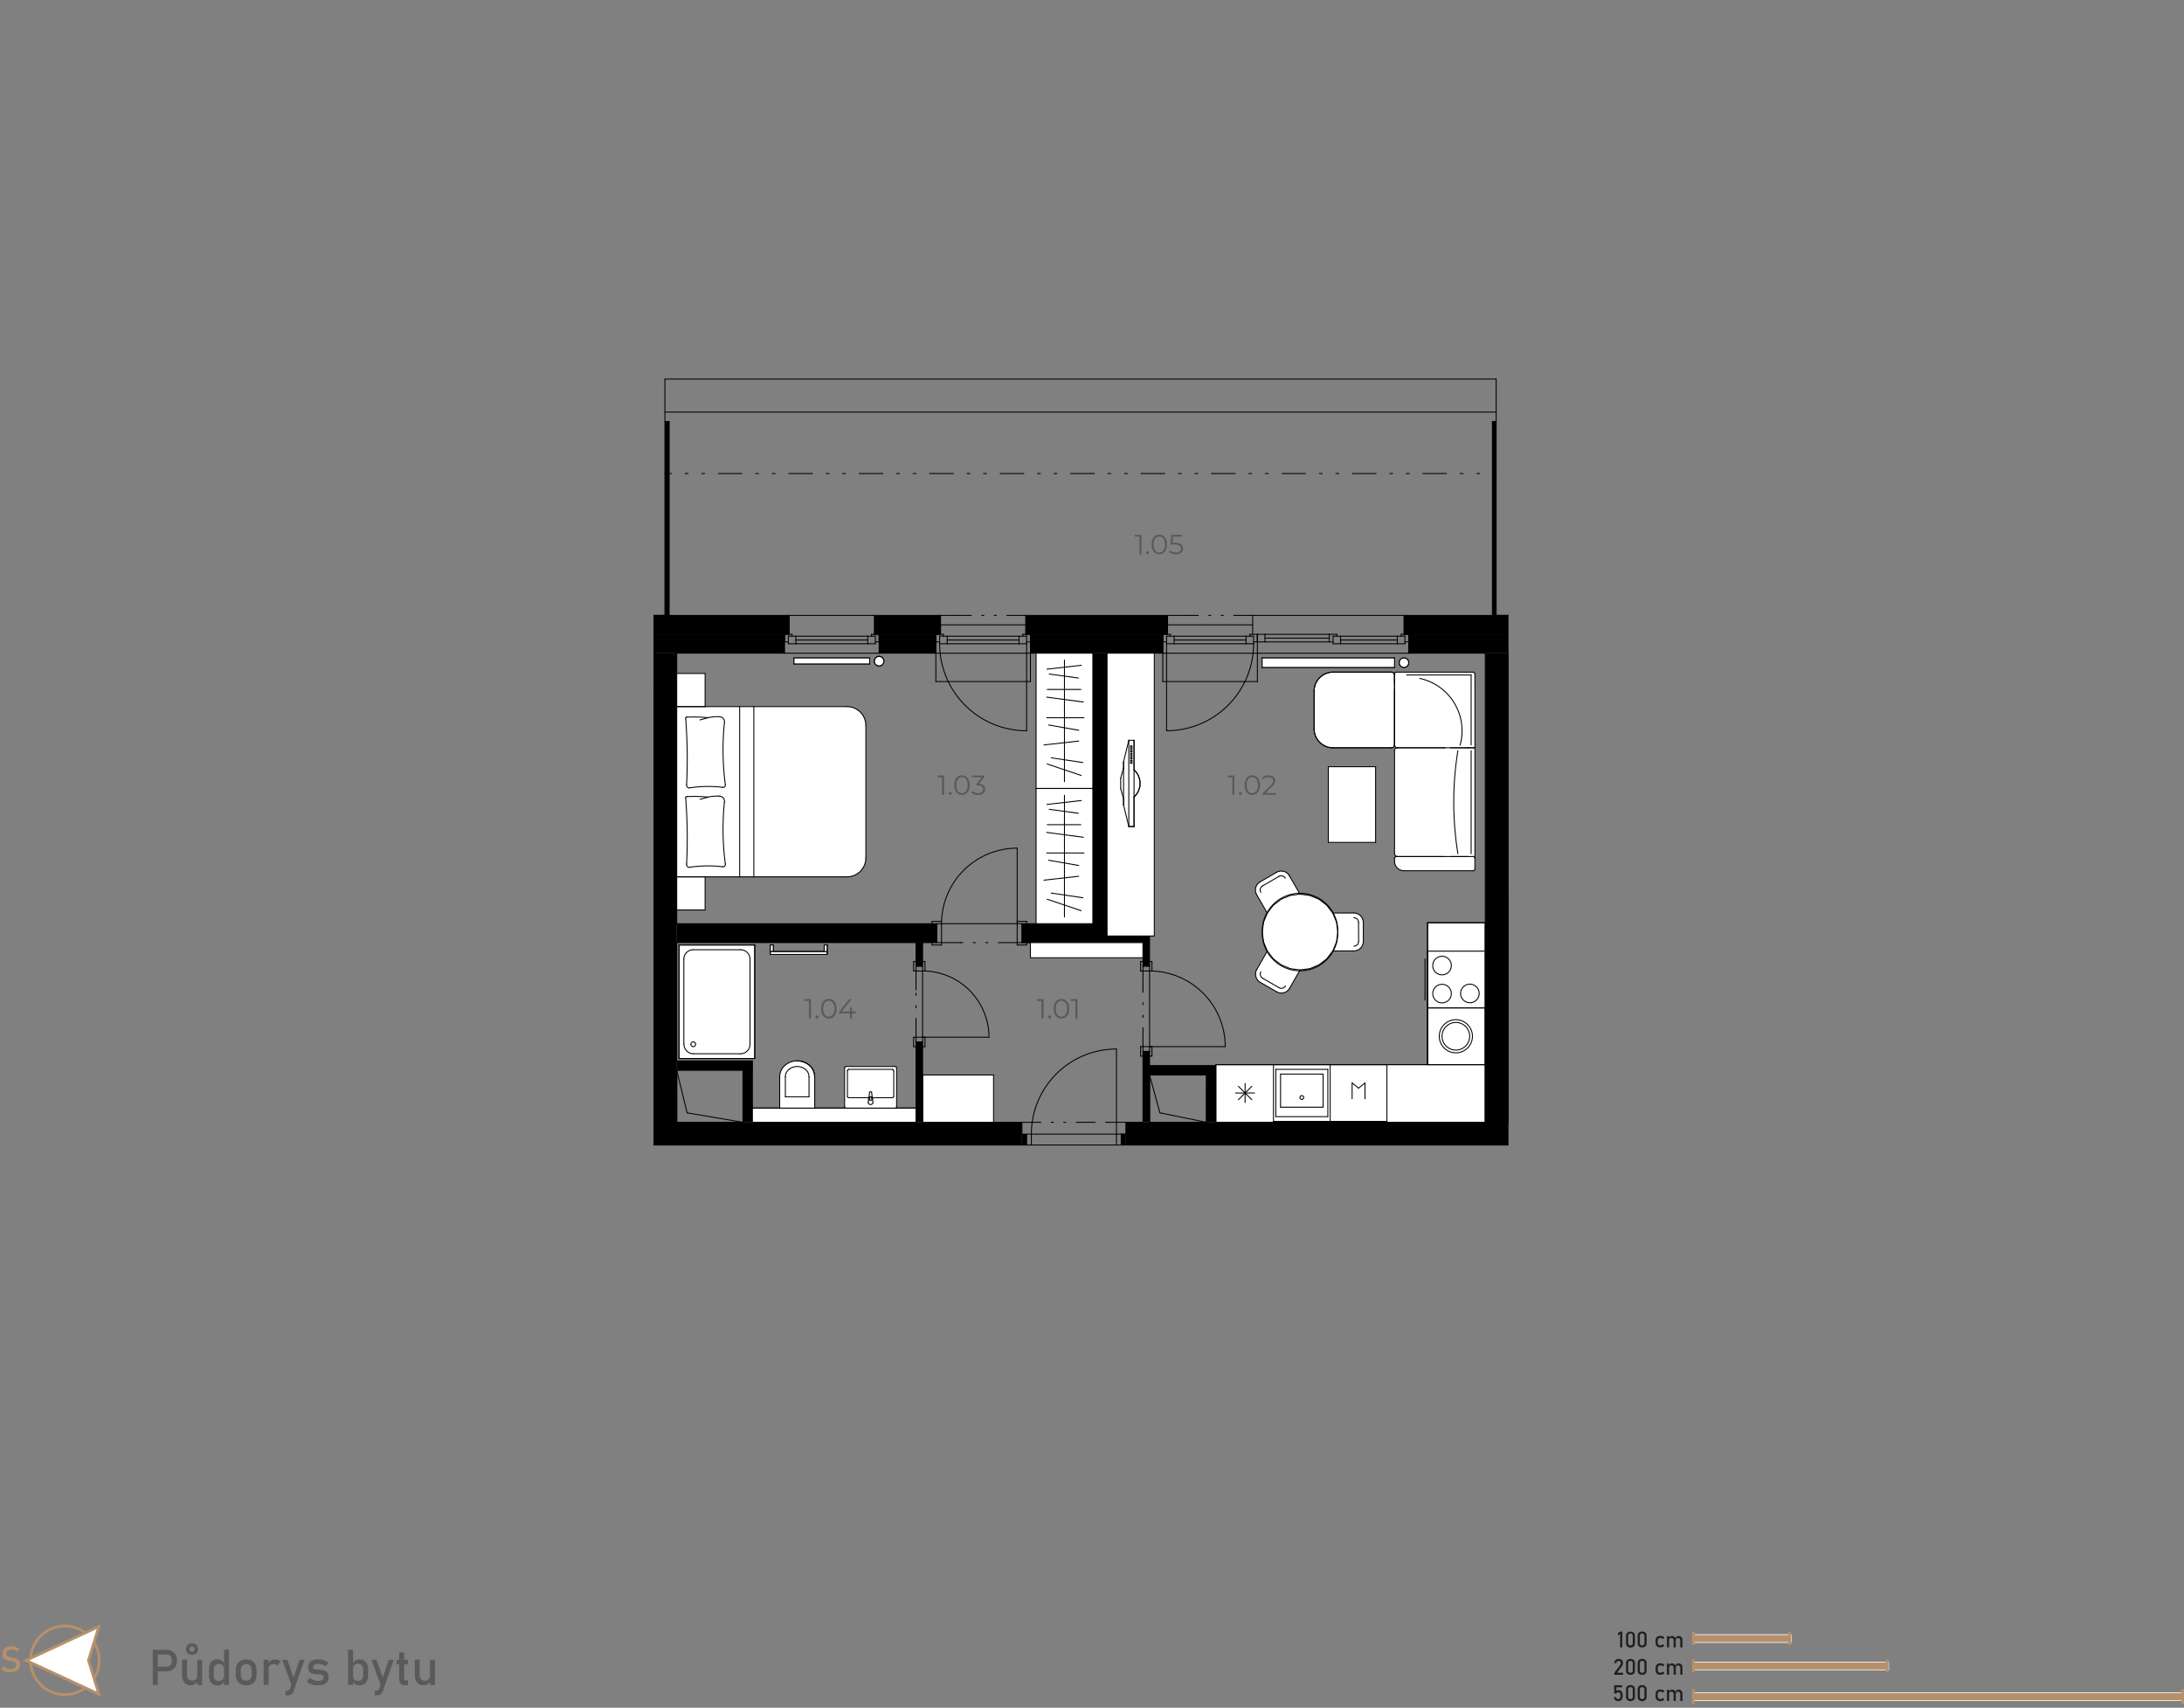 <svg xmlns="http://www.w3.org/2000/svg" xmlns:xlink="http://www.w3.org/1999/xlink" viewBox="0 0 790.58 618.13"><rect x="0" y="0" width="790.58" height="618.13" fill="#808080" stroke="none"/><defs><style>.a,.f{fill:none;}.b{fill:#595a5c;}.c{fill:#b6906c;}.d,.i{fill:#fff;}.e{fill:#231f20;}.f{stroke:#000;stroke-linecap:round;stroke-linejoin:round;stroke-width:0.34px;}.g,.i{fill-rule:evenodd;}.h{clip-path:url(#a);}.j{fill:#58595b;}</style><clipPath id="a"><polygon class="a" points="240.69 137.21 240.69 222.75 236.75 222.75 236.75 414.45 545.87 414.45 545.87 222.75 541.59 222.75 541.59 137.21 240.69 137.21"/></clipPath></defs><path class="b" d="M55.31,597.13H57.1V609.9H55.31Zm.92,6.11h4.09a1.89,1.89,0,0,0,1-.27,1.82,1.82,0,0,0,.68-.77,2.67,2.67,0,0,0,.24-1.16,2.7,2.7,0,0,0-.24-1.16,1.82,1.82,0,0,0-1.7-1H56.23v-1.7h4a4.09,4.09,0,0,1,2,.48A3.45,3.45,0,0,1,63.62,599a4.64,4.64,0,0,1,0,4.11,3.34,3.34,0,0,1-1.35,1.36,4,4,0,0,1-2,.49h-4Z"/><path class="b" d="M67.7,606.33a2.07,2.07,0,0,0,.49,1.48,1.76,1.76,0,0,0,1.37.52,1.89,1.89,0,0,0,1.37-.46,1.79,1.79,0,0,0,.48-1.33l.12,1.91A2.58,2.58,0,0,1,69.06,610a2.89,2.89,0,0,1-2.33-1,4.08,4.08,0,0,1-.82-2.73v-5.55H67.7Zm.22-7.86a1.93,1.93,0,0,1-.56-1.5,2.07,2.07,0,0,1,.56-1.57,2.56,2.56,0,0,1,3.18,0,2.08,2.08,0,0,1,.57,1.56,1.94,1.94,0,0,1-.57,1.5,2.65,2.65,0,0,1-3.18,0Zm2.26-.86a.94.94,0,0,0,.24-.68,1,1,0,0,0-.24-.7.91.91,0,0,0-.67-.25.92.92,0,0,0-.67.25,1,1,0,0,0-.23.7,1,1,0,0,0,.23.68.92.92,0,0,0,.67.24A.9.9,0,0,0,70.18,597.61Zm1.23,3.17h1.78v9.12H71.41Z"/><path class="b" d="M77.1,609.63A2.82,2.82,0,0,1,76,608.36a5.08,5.08,0,0,1-.36-2v-2a5.05,5.05,0,0,1,.36-2,2.71,2.71,0,0,1,1-1.27,3,3,0,0,1,1.65-.44,2.71,2.71,0,0,1,1.48.42,3.22,3.22,0,0,1,1.09,1.19l-.18,1.86a2.19,2.19,0,0,0-.22-1,1.48,1.48,0,0,0-.61-.63,2,2,0,0,0-1-.21,1.71,1.71,0,0,0-1.37.55,2.26,2.26,0,0,0-.49,1.56v2a2.19,2.19,0,0,0,.49,1.54,1.74,1.74,0,0,0,1.37.54,1.93,1.93,0,0,0,1-.23,1.45,1.45,0,0,0,.61-.64,2.25,2.25,0,0,0,.22-1l.12,1.92a2.66,2.66,0,0,1-.89,1.14,2.56,2.56,0,0,1-1.53.45A3.19,3.19,0,0,1,77.1,609.63Zm4-12.5H82.9V609.9H81.11Z"/><path class="b" d="M87.09,609.57a3.09,3.09,0,0,1-1.29-1.36,4.85,4.85,0,0,1-.44-2.15v-1.48a4.71,4.71,0,0,1,.44-2.12,3.12,3.12,0,0,1,1.29-1.35,4.71,4.71,0,0,1,4.06,0,3.12,3.12,0,0,1,1.29,1.35,4.71,4.71,0,0,1,.44,2.12v1.51a4.79,4.79,0,0,1-.44,2.13,3.12,3.12,0,0,1-1.29,1.35,4.62,4.62,0,0,1-4.06,0Zm3.49-1.83a2.43,2.43,0,0,0,.51-1.65v-1.51a2.43,2.43,0,0,0-.51-1.65,1.88,1.88,0,0,0-1.46-.58,1.85,1.85,0,0,0-1.45.58,2.38,2.38,0,0,0-.52,1.65v1.51a2.38,2.38,0,0,0,.52,1.65,1.82,1.82,0,0,0,1.45.59A1.85,1.85,0,0,0,90.58,607.74Z"/><path class="b" d="M95.43,600.78h1.79v9.12H95.43Zm4.42,1.72a2.16,2.16,0,0,0-.83-.15,1.83,1.83,0,0,0-1.33.47,1.79,1.79,0,0,0-.47,1.31L97,602.37a3.32,3.32,0,0,1,1.09-1.27,2.58,2.58,0,0,1,1.48-.45,3.39,3.39,0,0,1,1.13.18,2.62,2.62,0,0,1,.88.53l-1.17,1.58A1.56,1.56,0,0,0,99.85,602.5Z"/><path class="b" d="M102.15,600.78H104l2.81,7.93-1,1.94Zm8.07,0L106.34,612a2.6,2.6,0,0,1-.56,1,1.87,1.87,0,0,1-.84.52,4,4,0,0,1-1.23.16h-.36V612h.36a1.46,1.46,0,0,0,.8-.2,1.74,1.74,0,0,0,.51-.7l3.38-10.31Z"/><path class="b" d="M113.51,609.88a5.76,5.76,0,0,1-1.32-.48,4.89,4.89,0,0,1-1.13-.79l1.06-1.31a5.86,5.86,0,0,0,1.47.85,4.18,4.18,0,0,0,1.44.28,3.11,3.11,0,0,0,1.6-.33,1.1,1.1,0,0,0,.53-1,.79.79,0,0,0-.29-.66,1.66,1.66,0,0,0-.72-.29c-.29,0-.69-.1-1.22-.14h-.15l-.14,0h-.15a6.45,6.45,0,0,1-1.5-.26,2,2,0,0,1-1-.7,2.38,2.38,0,0,1-.41-1.49,3.07,3.07,0,0,1,.39-1.61,2.41,2.41,0,0,1,1.18-1,5.29,5.29,0,0,1,2-.32,6.38,6.38,0,0,1,2.6.52,6.16,6.16,0,0,1,1.13.66l-1.08,1.31a5.59,5.59,0,0,0-1.35-.66,4,4,0,0,0-1.3-.22,2.44,2.44,0,0,0-1.37.31,1.08,1.08,0,0,0-.46.94.64.64,0,0,0,.26.55,1.72,1.72,0,0,0,.66.25c.26,0,.64.07,1.12.1h.34a7.67,7.67,0,0,1,1.63.25,2.24,2.24,0,0,1,1.13.77,2.62,2.62,0,0,1,.45,1.65,2.92,2.92,0,0,1-.42,1.63,2.54,2.54,0,0,1-1.27,1A5.88,5.88,0,0,1,115,610,7.38,7.38,0,0,1,113.51,609.88Z"/><path class="b" d="M126,597.13h1.8V609.9H126Zm2.6,12.5a2.39,2.39,0,0,1-.93-1.16l.13-1.91a2.22,2.22,0,0,0,.21,1,1.48,1.48,0,0,0,.61.63,1.93,1.93,0,0,0,1,.22,1.74,1.74,0,0,0,1.37-.54,2.18,2.18,0,0,0,.49-1.53v-2a2.26,2.26,0,0,0-.49-1.56,1.71,1.71,0,0,0-1.37-.55,2,2,0,0,0-1,.21,1.36,1.36,0,0,0-.61.62,2.12,2.12,0,0,0-.21,1l-.19-1.76a3.37,3.37,0,0,1,1.08-1.24,2.67,2.67,0,0,1,1.49-.43,3,3,0,0,1,1.65.43,2.9,2.9,0,0,1,1.06,1.27,5.1,5.1,0,0,1,.36,2v2a4.94,4.94,0,0,1-.37,2,2.79,2.79,0,0,1-1.08,1.26,3.25,3.25,0,0,1-1.71.44A2.73,2.73,0,0,1,128.57,609.63Z"/><path class="b" d="M134.46,600.78h1.82l2.81,7.93-1,1.94Zm8.07,0L138.65,612a2.6,2.6,0,0,1-.56,1,1.87,1.87,0,0,1-.84.52,4,4,0,0,1-1.23.16h-.36V612H136a1.46,1.46,0,0,0,.8-.2,1.74,1.74,0,0,0,.51-.7l3.37-10.31Z"/><path class="b" d="M143.57,600.78h4.12v1.62h-4.12Zm1.46,8.56a2.77,2.77,0,0,1-.52-1.81v-9.4h1.8v9.42a.84.84,0,0,0,.13.51.46.46,0,0,0,.39.18h.86V610h-1A2,2,0,0,1,145,609.34Z"/><path class="b" d="M151.94,606.33a2.07,2.07,0,0,0,.49,1.48,1.76,1.76,0,0,0,1.37.52,1.91,1.91,0,0,0,1.37-.46,1.79,1.79,0,0,0,.48-1.33l.12,1.91A2.58,2.58,0,0,1,153.3,610a2.89,2.89,0,0,1-2.33-1,4.08,4.08,0,0,1-.82-2.73v-5.55h1.79Zm3.71-5.55h1.78v9.12h-1.78Z"/><rect class="c" x="612.92" y="591.68" width="35.43" height="2.83"/><path class="d" d="M648.48,594.64H612.79v-3.08h35.69ZM613,594.39h35.19v-2.58H613Z"/><rect class="c" x="612.92" y="601.6" width="70.74" height="2.83"/><path class="d" d="M683.78,604.56h-71v-3.08h71ZM613,604.31h70.49v-2.58H613Z"/><rect class="c" x="612.92" y="612.72" width="177.16" height="2.84"/><path class="d" d="M790.21,615.68H612.79V612.6H790.21ZM613,615.43H790v-2.58H613Z"/><path class="e" d="M587.26,596.28h-.8v-4.82l-.81.5v-.83l.81-.53h.8Z"/><path class="e" d="M589,595.91a1.67,1.67,0,0,1-.41-1.19v-2.58A1.65,1.65,0,0,1,589,591a2,2,0,0,1,2.42,0,1.65,1.65,0,0,1,.41,1.19v2.58a1.65,1.65,0,0,1-.41,1.19,2,2,0,0,1-2.42,0Zm1.83-.55a.89.89,0,0,0,.2-.64v-2.58a.89.89,0,0,0-.2-.64.82.82,0,0,0-.62-.22.86.86,0,0,0-.63.22.94.94,0,0,0-.2.64v2.58a.9.9,0,0,0,.21.64,1,1,0,0,0,1.24,0Z"/><path class="e" d="M593.22,595.91a1.67,1.67,0,0,1-.41-1.19v-2.58a1.65,1.65,0,0,1,.41-1.19,2,2,0,0,1,2.42,0,1.61,1.61,0,0,1,.41,1.19v2.58a1.65,1.65,0,0,1-.41,1.19,2,2,0,0,1-2.42,0Zm1.83-.55a.9.9,0,0,0,.21-.64v-2.58a.94.94,0,0,0-.2-.64.86.86,0,0,0-.63-.22.82.82,0,0,0-.62.22.89.89,0,0,0-.2.64v2.58a.89.89,0,0,0,.2.64,1,1,0,0,0,1.24,0Z"/><path class="e" d="M600.1,596.13a1.45,1.45,0,0,1-.6-.6,2.06,2.06,0,0,1-.21-1v-.67a2,2,0,0,1,.21-.94,1.37,1.37,0,0,1,.6-.59,2,2,0,0,1,.95-.21,2.21,2.21,0,0,1,.59.08,1.68,1.68,0,0,1,.51.22,1.54,1.54,0,0,1,.37.35l-.58.52a1.17,1.17,0,0,0-.4-.3,1.13,1.13,0,0,0-.48-.11.94.94,0,0,0-.71.26,1,1,0,0,0-.26.72v.67a1,1,0,0,0,.25.74.94.94,0,0,0,.72.27,1,1,0,0,0,.48-.12,1,1,0,0,0,.4-.32l.58.56a1.38,1.38,0,0,1-.38.34,1.62,1.62,0,0,1-.5.22,2.27,2.27,0,0,1-.59.07A2.12,2.12,0,0,1,600.1,596.13Z"/><path class="e" d="M603.4,592.22h.79v4.06h-.79Zm2.42,1.6a1,1,0,0,0-.21-.67.78.78,0,0,0-.6-.23.81.81,0,0,0-.6.21.73.73,0,0,0-.22.58l-.08-.78a1.46,1.46,0,0,1,.49-.57,1.22,1.22,0,0,1,.67-.2,1.33,1.33,0,0,1,.73.2,1.18,1.18,0,0,1,.46.56,2.4,2.4,0,0,1,.15.89v2.47h-.79Zm2.42,0a.93.93,0,0,0-.22-.67.85.85,0,0,0-.63-.23.72.72,0,0,0-.57.23.9.9,0,0,0-.21.64l-.16-.78a1.61,1.61,0,0,1,.51-.63,1.23,1.23,0,0,1,.69-.22,1.37,1.37,0,0,1,.75.2,1.09,1.09,0,0,1,.47.56,2.21,2.21,0,0,1,.17.89v2.47h-.8Z"/><path class="e" d="M584.33,605.5l2-2.64a1.85,1.85,0,0,0,.27-.47,1.29,1.29,0,0,0,.09-.45h0a.67.67,0,0,0-.2-.53.81.81,0,0,0-.56-.19.76.76,0,0,0-.56.21,1,1,0,0,0-.27.58h-.82a2,2,0,0,1,.29-.83,1.42,1.42,0,0,1,.56-.53,1.67,1.67,0,0,1,.79-.18,1.93,1.93,0,0,1,.87.17,1.21,1.21,0,0,1,.54.51,1.55,1.55,0,0,1,.19.8h0a1.84,1.84,0,0,1-.12.63,2.8,2.8,0,0,1-.35.63l-1.65,2.24h2.15v.76h-3.2Z"/><path class="e" d="M589,605.83a1.67,1.67,0,0,1-.41-1.19v-2.58a1.65,1.65,0,0,1,.41-1.19,2,2,0,0,1,2.42,0,1.65,1.65,0,0,1,.41,1.19v2.58a1.65,1.65,0,0,1-.41,1.19,2,2,0,0,1-2.42,0Zm1.83-.55a.89.89,0,0,0,.2-.64v-2.58a.89.89,0,0,0-.2-.64.82.82,0,0,0-.62-.22.86.86,0,0,0-.63.22.94.94,0,0,0-.19.64v2.58a.89.89,0,0,0,.2.64,1,1,0,0,0,1.24,0Z"/><path class="e" d="M593.22,605.83a1.67,1.67,0,0,1-.41-1.19v-2.58a1.61,1.61,0,0,1,.42-1.19,1.59,1.59,0,0,1,1.2-.42,1.45,1.45,0,0,1,1.62,1.61v2.58a1.61,1.61,0,0,1-.41,1.19,2,2,0,0,1-2.42,0Zm1.84-.55a.94.94,0,0,0,.2-.64v-2.58a.94.94,0,0,0-.2-.64.84.84,0,0,0-.63-.22.82.82,0,0,0-.62.22.89.89,0,0,0-.2.64v2.58a.89.89,0,0,0,.2.64.82.82,0,0,0,.62.22A.86.86,0,0,0,595.06,605.28Z"/><path class="e" d="M600.1,606.05a1.45,1.45,0,0,1-.6-.6,2.06,2.06,0,0,1-.2-1v-.67a2,2,0,0,1,.2-.94,1.37,1.37,0,0,1,.6-.59,2,2,0,0,1,.95-.21,2.35,2.35,0,0,1,.6.08,1.73,1.73,0,0,1,.5.22,1.38,1.38,0,0,1,.37.35l-.58.52a1.08,1.08,0,0,0-.4-.3,1.13,1.13,0,0,0-.48-.11,1,1,0,0,0-.71.26,1,1,0,0,0-.26.72v.67a1,1,0,0,0,.25.74.94.94,0,0,0,.72.27,1.14,1.14,0,0,0,.88-.44l.58.56a1.38,1.38,0,0,1-.38.34,1.62,1.62,0,0,1-.5.22,2.22,2.22,0,0,1-.59.07A2.12,2.12,0,0,1,600.1,606.05Z"/><path class="e" d="M603.4,602.14h.79v4.06h-.79Zm2.42,1.6a1,1,0,0,0-.21-.67.78.78,0,0,0-.6-.23.81.81,0,0,0-.6.21.73.73,0,0,0-.22.58l-.08-.78a1.46,1.46,0,0,1,.49-.57,1.22,1.22,0,0,1,.67-.2,1.3,1.3,0,0,1,.73.2,1.18,1.18,0,0,1,.46.56,2.4,2.4,0,0,1,.16.89v2.47h-.8Zm2.42,0a.93.93,0,0,0-.22-.67.85.85,0,0,0-.63-.23.73.73,0,0,0-.57.23.89.89,0,0,0-.2.64l-.16-.78a1.51,1.51,0,0,1,.5-.63,1.23,1.23,0,0,1,.69-.22,1.35,1.35,0,0,1,.75.2,1.16,1.16,0,0,1,.48.56,2.4,2.4,0,0,1,.16.89v2.47h-.8Z"/><path class="e" d="M585,615.58a1.34,1.34,0,0,1-.54-.49,2,2,0,0,1-.28-.77h.8a.75.75,0,0,0,.25.49.85.85,0,0,0,.54.17.72.72,0,0,0,.59-.25,1.1,1.1,0,0,0,.21-.72v-.48a1.1,1.1,0,0,0-.21-.72.72.72,0,0,0-.59-.25.83.83,0,0,0-.4.11,1.18,1.18,0,0,0-.34.33h-.72v-3h2.89v.76h-2.1V612a1,1,0,0,1,.34-.18.94.94,0,0,1,.37-.07,1.68,1.68,0,0,1,.84.2,1.29,1.29,0,0,1,.53.6,2.07,2.07,0,0,1,.19.94V614a2.25,2.25,0,0,1-.19.94,1.31,1.31,0,0,1-.55.59,1.69,1.69,0,0,1-.86.21A1.74,1.74,0,0,1,585,615.58Z"/><path class="e" d="M589,615.32a1.65,1.65,0,0,1-.41-1.19v-2.58a1.67,1.67,0,0,1,.41-1.19,2,2,0,0,1,2.42,0,1.65,1.65,0,0,1,.41,1.19v2.58a1.64,1.64,0,0,1-.41,1.19,1.92,1.92,0,0,1-2.42,0Zm1.83-.55a.89.89,0,0,0,.2-.64v-2.58a.88.88,0,0,0-.2-.63.78.78,0,0,0-.62-.22.82.82,0,0,0-.63.22.93.93,0,0,0-.2.63v2.58a.9.9,0,0,0,.21.64,1,1,0,0,0,1.24,0Z"/><path class="e" d="M593.22,615.32a1.65,1.65,0,0,1-.41-1.19v-2.58a1.67,1.67,0,0,1,.41-1.19,2,2,0,0,1,2.42,0,1.61,1.61,0,0,1,.41,1.19v2.58a1.64,1.64,0,0,1-.41,1.19,1.92,1.92,0,0,1-2.42,0Zm1.83-.55a.9.9,0,0,0,.21-.64v-2.58a.93.93,0,0,0-.2-.63.82.82,0,0,0-.63-.22.78.78,0,0,0-.62.22.88.88,0,0,0-.2.63v2.58a.89.89,0,0,0,.2.64,1,1,0,0,0,1.24,0Z"/><path class="e" d="M600.1,615.54a1.45,1.45,0,0,1-.6-.6,2,2,0,0,1-.21-1v-.67a2,2,0,0,1,.21-.94,1.45,1.45,0,0,1,.6-.6,2,2,0,0,1,.95-.2,2.22,2.22,0,0,1,.59.07,2,2,0,0,1,.51.22,1.76,1.76,0,0,1,.37.35l-.58.52a1.17,1.17,0,0,0-.4-.3,1.13,1.13,0,0,0-.48-.11.94.94,0,0,0-.71.26,1,1,0,0,0-.26.73V614a1.07,1.07,0,0,0,.25.74,1,1,0,0,0,.72.26,1.13,1.13,0,0,0,.48-.11,1.26,1.26,0,0,0,.4-.32l.58.55a1.42,1.42,0,0,1-.38.35,1.88,1.88,0,0,1-.5.21,2.27,2.27,0,0,1-.59.08A2,2,0,0,1,600.1,615.54Z"/><path class="e" d="M603.4,611.63h.79v4.06h-.79Zm2.42,1.6a1,1,0,0,0-.21-.66.75.75,0,0,0-.6-.24.81.81,0,0,0-.6.21.75.75,0,0,0-.22.58l-.08-.78a1.5,1.5,0,0,1,.49-.56,1.15,1.15,0,0,1,.67-.2,1.32,1.32,0,0,1,.73.19,1.28,1.28,0,0,1,.46.56,2.42,2.42,0,0,1,.15.9v2.46h-.79Zm2.42,0a.91.91,0,0,0-.22-.66.82.82,0,0,0-.63-.24.72.72,0,0,0-.57.23.9.9,0,0,0-.21.64l-.16-.78a1.51,1.51,0,0,1,.51-.62,1.16,1.16,0,0,1,.69-.22,1.37,1.37,0,0,1,.75.19,1.18,1.18,0,0,1,.47.56,2.22,2.22,0,0,1,.17.9v2.46h-.8Z"/><path class="c" d="M23.49,613.89A12.92,12.92,0,1,1,36.4,601,12.93,12.93,0,0,1,23.49,613.89Zm0-24.83A11.92,11.92,0,1,0,35.4,601,11.93,11.93,0,0,0,23.49,589.06Z"/><polygon class="d" points="35.77 588.74 9.42 600.98 35.77 613.21 32.02 600.98 35.77 588.74"/><path class="c" d="M36.58,614.14,8.23,601l28.35-13.17-4,13.17ZM10.61,601,35,612.29,31.5,601,35,589.66Z"/><path class="c" d="M2.52,605.19a5,5,0,0,1-1.11-.38,4.4,4.4,0,0,1-1-.64l.81-1a3.72,3.72,0,0,0,1.16.69,4.08,4.08,0,0,0,1.38.23,2.73,2.73,0,0,0,1.55-.38,1.17,1.17,0,0,0,.55-1.05h0a1.12,1.12,0,0,0-.25-.77,1.44,1.44,0,0,0-.64-.42,8.23,8.23,0,0,0-1-.25H3.89l-.1,0a9.48,9.48,0,0,1-1.5-.36,2.08,2.08,0,0,1-1-.73,2.42,2.42,0,0,1-.41-1.51h0a2.77,2.77,0,0,1,.38-1.47,2.44,2.44,0,0,1,1.12-.92,4.48,4.48,0,0,1,1.77-.32,4.6,4.6,0,0,1,1,.11,4.9,4.9,0,0,1,1.86.86l-.73,1a4.61,4.61,0,0,0-1-.58,3,3,0,0,0-1.06-.2,2.44,2.44,0,0,0-1.46.38,1.24,1.24,0,0,0-.53,1.07h0a1,1,0,0,0,.27.75,1.74,1.74,0,0,0,.67.4,9.3,9.3,0,0,0,1.12.27h.24a7.93,7.93,0,0,1,1.4.41,2.22,2.22,0,0,1,.94.76,2.4,2.4,0,0,1,.38,1.43h0a2.62,2.62,0,0,1-.4,1.45,2.54,2.54,0,0,1-1.16.91,4.8,4.8,0,0,1-1.83.31A6.44,6.44,0,0,1,2.52,605.19Z"/><rect class="c" x="612.5" y="600.68" width="1" height="4.68"/><rect class="c" x="612.5" y="590.76" width="1" height="4.68"/><rect class="c" x="612.5" y="611.45" width="1" height="5.24"/><rect class="c" x="789.58" y="611.45" width="1" height="5.24"/><rect class="c" x="682.59" y="600.68" width="1" height="4.68"/><rect class="c" x="647.3" y="590.76" width="1" height="4.68"/><rect class="a" width="790.34" height="618.13"/><rect class="d" x="245.82" y="342.05" width="27.39" height="41.08"/><line class="f" x1="245.82" y1="342.05" x2="245.82" y2="383.13"/><line class="f" x1="273.21" y1="342.05" x2="245.82" y2="342.05"/><line class="f" x1="273.21" y1="383.13" x2="273.21" y2="342.05"/><line class="f" x1="245.82" y1="383.13" x2="273.21" y2="383.13"/><rect class="d" x="440.09" y="385.36" width="97.56" height="20.88"/><line class="f" x1="440.09" y1="385.36" x2="440.09" y2="406.24"/><line class="f" x1="537.66" y1="385.36" x2="440.09" y2="385.36"/><line class="f" x1="537.66" y1="406.24" x2="537.66" y2="385.36"/><line class="f" x1="440.09" y1="406.24" x2="537.66" y2="406.24"/><rect class="d" x="516.78" y="334.01" width="20.88" height="51.35"/><line class="f" x1="537.66" y1="385.36" x2="516.78" y2="385.36"/><line class="f" x1="516.77" y1="385.36" x2="516.77" y2="334.01"/><line class="f" x1="516.77" y1="334.01" x2="537.66" y2="334.01"/><line class="f" x1="537.66" y1="334.01" x2="537.66" y2="385.36"/><line class="f" x1="545.87" y1="385.7" x2="545.87" y2="406.24"/><line class="f" x1="545.87" y1="323.74" x2="545.87" y2="385.7"/><line class="f" x1="545.87" y1="323.74" x2="545.87" y2="323.74"/><line class="f" x1="545.87" y1="406.24" x2="545.87" y2="406.24"/><rect class="d" x="333.97" y="389.12" width="25.67" height="17.12"/><line class="f" x1="333.97" y1="389.12" x2="333.97" y2="406.24"/><line class="f" x1="359.65" y1="389.12" x2="333.97" y2="389.12"/><line class="f" x1="359.65" y1="406.24" x2="359.65" y2="389.12"/><line class="f" x1="333.97" y1="406.24" x2="359.65" y2="406.24"/><line class="f" x1="268.93" y1="406.24" x2="248.71" y2="402.8"/><line class="f" x1="248.71" y1="402.8" x2="244.97" y2="387.41"/><line class="f" x1="244.97" y1="387.41" x2="244.97" y2="406.24"/><line class="f" x1="244.97" y1="406.24" x2="268.93" y2="406.24"/><line class="f" x1="436.67" y1="406.24" x2="419.87" y2="402.8"/><line class="f" x1="419.87" y1="402.8" x2="416.13" y2="389.12"/><line class="f" x1="416.13" y1="389.12" x2="416.13" y2="406.24"/><line class="f" x1="416.13" y1="406.24" x2="436.67" y2="406.24"/><polygon class="g" points="236.75 222.75 240.69 222.75 285.7 222.75 285.7 229.6 236.75 229.6 236.75 222.75"/><polygon class="g" points="545.87 229.6 508.22 229.6 508.22 222.75 541.59 222.75 545.87 222.75 545.87 229.6"/><rect x="371.29" y="222.75" width="51.35" height="6.85"/><rect x="373" y="229.6" width="47.93" height="6.85"/><polygon class="g" points="545.87 414.45 407.57 414.45 407.57 406.24 537.66 406.24 537.66 236.44 545.87 236.44 545.87 406.24 545.87 414.45"/><polygon class="g" points="236.75 236.44 244.97 236.44 244.97 406.24 369.92 406.24 369.92 414.45 244.97 414.45 236.75 414.45 236.75 236.44"/><rect x="509.93" y="229.6" width="35.94" height="6.85"/><rect x="236.75" y="229.6" width="47.24" height="6.85"/><rect x="318.23" y="229.6" width="20.54" height="6.85"/><rect x="316.51" y="222.75" width="23.96" height="6.85"/><rect x="331.58" y="341.2" width="2.4" height="8.56"/><polygon class="g" points="400.73 236.44 400.73 337.77 402.44 341.19 369.92 341.19 369.92 334.35 393.88 334.35 393.88 236.44 400.73 236.44"/><rect x="244.97" y="334.35" width="94.14" height="6.85"/><rect x="405.86" y="410.52" width="1.71" height="3.94"/><rect x="369.92" y="410.52" width="1.71" height="3.94"/><polygon class="g" points="416.13 338.8 416.13 349.75 413.74 349.75 413.74 341.19 400.73 341.19 400.73 338.8 416.13 338.8"/><polygon class="g" points="416.13 406.24 413.74 406.24 413.74 380.56 416.13 380.56 416.13 385.7 416.13 406.24"/><rect x="331.58" y="377.14" width="2.4" height="29.1"/><rect x="540.22" y="152.54" width="1.37" height="70.18"/><rect x="240.69" y="152.54" width="1.54" height="70.18"/><rect x="236.75" y="411.03" height="3.42"/><polygon class="g" points="272.35 383.99 272.35 387.41 268.93 387.41 268.91 387.4 268.93 387.41 244.97 387.41 244.97 383.99 272.35 383.99"/><polygon class="g" points="416.13 385.7 440.09 385.7 440.09 406.24 436.65 406.23 436.67 389.12 416.13 389.12 416.13 385.7"/><polygon class="g" points="272.35 387.41 272.35 406.24 268.93 406.24 268.91 404.53 268.93 404.53 268.93 404.53 268.93 387.41 272.35 387.41"/><line class="f" x1="404.15" y1="410.52" x2="373.34" y2="410.52"/><line class="f" x1="404.15" y1="410.52" x2="404.15" y2="379.71"/><g class="h"><path class="f" d="M373.34,410.52a30.8,30.8,0,0,1,30.81-30.81"/></g><line class="f" x1="404.15" y1="414.45" x2="404.15" y2="410.52"/><line class="f" x1="373.34" y1="410.52" x2="373.34" y2="414.45"/><line class="f" x1="373.34" y1="410.52" x2="371.63" y2="410.52"/><line class="f" x1="405.86" y1="410.52" x2="404.15" y2="410.52"/><line class="f" x1="283.99" y1="236.44" x2="283.99" y2="229.6"/><line class="f" x1="373" y1="236.44" x2="373" y2="229.6"/><line class="f" x1="420.92" y1="236.44" x2="420.92" y2="229.6"/><line class="f" x1="545.87" y1="406.24" x2="545.87" y2="406.24"/><line class="f" x1="236.75" y1="222.75" x2="240.69" y2="222.75"/><line class="f" x1="240.69" y1="222.75" x2="285.7" y2="222.75"/><line class="f" x1="371.29" y1="222.75" x2="422.63" y2="222.75"/><line class="f" x1="508.22" y1="222.75" x2="541.59" y2="222.75"/><line class="f" x1="541.59" y1="222.75" x2="545.87" y2="222.75"/><line class="f" x1="236.75" y1="236.44" x2="236.75" y2="236.44"/><line class="f" x1="244.97" y1="236.44" x2="283.99" y2="236.44"/><line class="f" x1="373" y1="236.44" x2="393.88" y2="236.44"/><line class="f" x1="400.73" y1="236.44" x2="420.92" y2="236.44"/><line class="f" x1="509.93" y1="236.44" x2="537.66" y2="236.44"/><line class="f" x1="545.87" y1="236.44" x2="545.87" y2="236.44"/><line class="f" x1="545.87" y1="236.44" x2="545.87" y2="406.24"/><line class="f" x1="537.66" y1="236.44" x2="537.66" y2="406.24"/><line class="f" x1="236.75" y1="236.44" x2="236.75" y2="236.44"/><line class="f" x1="244.97" y1="334.35" x2="244.97" y2="236.44"/><line class="f" x1="440.09" y1="406.24" x2="537.66" y2="406.24"/><line class="f" x1="509.93" y1="236.44" x2="509.93" y2="229.6"/><line class="f" x1="420.92" y1="236.44" x2="420.92" y2="229.6"/><line class="f" x1="285.7" y1="229.6" x2="285.7" y2="222.75"/><line class="f" x1="283.99" y1="229.6" x2="285.7" y2="229.6"/><line class="f" x1="422.64" y1="229.6" x2="422.64" y2="222.75"/><line class="f" x1="420.92" y1="229.6" x2="422.63" y2="229.6"/><line class="f" x1="371.29" y1="229.6" x2="371.29" y2="222.75"/><line class="f" x1="373" y1="229.6" x2="371.29" y2="229.6"/><line class="f" x1="508.22" y1="229.6" x2="508.22" y2="222.75"/><line class="f" x1="509.93" y1="229.6" x2="508.22" y2="229.6"/><line class="f" x1="318.23" y1="236.44" x2="318.23" y2="229.6"/><line class="f" x1="316.51" y1="229.6" x2="316.51" y2="222.75"/><line class="f" x1="318.23" y1="229.6" x2="316.51" y2="229.6"/><line class="f" x1="338.77" y1="236.44" x2="338.77" y2="229.6"/><line class="f" x1="340.48" y1="229.6" x2="340.48" y2="222.75"/><line class="f" x1="338.77" y1="229.6" x2="340.48" y2="229.6"/><line class="f" x1="316.51" y1="222.75" x2="340.48" y2="222.75"/><line class="f" x1="318.23" y1="236.44" x2="338.77" y2="236.44"/><line class="f" x1="540.22" y1="152.57" x2="541.59" y2="152.57"/><line class="f" x1="540.22" y1="152.57" x2="540.22" y2="222.75"/><line class="f" x1="540.22" y1="222.75" x2="541.59" y2="222.75"/><line class="f" x1="541.59" y1="222.75" x2="542.96" y2="222.75"/><line class="f" x1="240.69" y1="152.57" x2="242.23" y2="152.57"/><line class="f" x1="242.23" y1="152.57" x2="242.23" y2="222.75"/><line class="f" x1="239.49" y1="222.75" x2="240.69" y2="222.75"/><line class="f" x1="240.69" y1="222.75" x2="242.23" y2="222.75"/><line class="f" x1="331.58" y1="349.75" x2="331.58" y2="341.19"/><line class="f" x1="333.97" y1="349.75" x2="333.97" y2="341.19"/><line class="f" x1="400.73" y1="338.8" x2="400.73" y2="236.44"/><line class="f" x1="244.97" y1="334.35" x2="339.11" y2="334.35"/><line class="f" x1="369.92" y1="334.35" x2="393.88" y2="334.35"/><line class="f" x1="244.97" y1="341.19" x2="331.58" y2="341.19"/><line class="f" x1="333.97" y1="341.19" x2="339.11" y2="341.19"/><line class="f" x1="369.92" y1="341.19" x2="402.44" y2="341.19"/><line class="f" x1="331.58" y1="377.14" x2="333.97" y2="377.14"/><line class="f" x1="331.58" y1="349.75" x2="333.97" y2="349.75"/><line class="f" x1="369.92" y1="334.35" x2="369.92" y2="341.19"/><line class="f" x1="339.11" y1="334.35" x2="339.11" y2="341.19"/><line class="f" x1="509.93" y1="236.44" x2="455.16" y2="236.44"/><line class="f" x1="455.16" y1="236.44" x2="420.92" y2="236.44"/><line class="f" x1="508.22" y1="222.75" x2="453.44" y2="222.75"/><line class="f" x1="455.16" y1="236.44" x2="455.16" y2="229.6"/><line class="f" x1="453.44" y1="229.6" x2="453.44" y2="222.75"/><line class="f" x1="453.44" y1="226.17" x2="422.64" y2="226.17"/><line class="f" x1="422.29" y1="233.02" x2="422.29" y2="264.51"/><line class="f" x1="452.42" y1="230.28" x2="452.42" y2="229.6"/><line class="f" x1="452.42" y1="229.6" x2="455.16" y2="229.6"/><line class="f" x1="455.16" y1="229.6" x2="455.16" y2="232.34"/><line class="f" x1="455.16" y1="232.34" x2="453.79" y2="232.34"/><line class="f" x1="453.79" y1="233.02" x2="451.05" y2="233.02"/><line class="f" x1="451.05" y1="233.02" x2="451.05" y2="230.28"/><line class="f" x1="451.05" y1="230.28" x2="453.79" y2="230.28"/><line class="f" x1="453.79" y1="230.28" x2="453.79" y2="233.02"/><line class="f" x1="422.29" y1="233.02" x2="425.03" y2="233.02"/><line class="f" x1="425.03" y1="233.02" x2="425.03" y2="230.28"/><line class="f" x1="425.03" y1="230.28" x2="422.29" y2="230.28"/><line class="f" x1="422.29" y1="230.28" x2="422.29" y2="233.02"/><line class="f" x1="451.05" y1="233.02" x2="425.03" y2="233.02"/><line class="f" x1="425.03" y1="230.28" x2="451.05" y2="230.28"/><line class="f" x1="451.05" y1="231.65" x2="425.03" y2="231.65"/><g class="h"><path class="f" d="M453.79,233a31.49,31.49,0,0,1-31.5,31.49"/></g><line class="f" x1="423.66" y1="230.28" x2="423.66" y2="229.6"/><line class="f" x1="423.66" y1="229.6" x2="420.92" y2="229.6"/><line class="f" x1="420.92" y1="229.6" x2="420.92" y2="232.34"/><line class="f" x1="420.92" y1="232.34" x2="422.29" y2="232.34"/><line class="f" x1="455.16" y1="232.34" x2="457.9" y2="232.34"/><line class="f" x1="457.89" y1="232.34" x2="457.89" y2="229.6"/><line class="f" x1="457.89" y1="229.6" x2="455.16" y2="229.6"/><line class="f" x1="455.16" y1="229.6" x2="455.16" y2="232.34"/><line class="f" x1="457.89" y1="232.34" x2="481.17" y2="232.34"/><line class="f" x1="457.89" y1="230.97" x2="481.17" y2="230.97"/><line class="f" x1="457.89" y1="229.6" x2="481.17" y2="229.6"/><line class="f" x1="507.19" y1="230.28" x2="507.19" y2="229.6"/><line class="f" x1="507.19" y1="229.6" x2="509.93" y2="229.6"/><line class="f" x1="509.93" y1="229.6" x2="509.93" y2="232.34"/><line class="f" x1="509.93" y1="232.34" x2="508.56" y2="232.34"/><line class="f" x1="508.56" y1="233.02" x2="505.82" y2="233.02"/><line class="f" x1="505.82" y1="233.02" x2="505.82" y2="230.28"/><line class="f" x1="505.82" y1="230.28" x2="508.56" y2="230.28"/><line class="f" x1="508.56" y1="230.28" x2="508.56" y2="233.02"/><line class="f" x1="505.82" y1="233.02" x2="485.28" y2="233.02"/><line class="f" x1="485.28" y1="230.28" x2="505.82" y2="230.28"/><line class="f" x1="505.82" y1="231.65" x2="485.28" y2="231.65"/><line class="f" x1="483.91" y1="230.28" x2="483.91" y2="229.6"/><line class="f" x1="483.91" y1="229.6" x2="481.17" y2="229.6"/><line class="f" x1="481.17" y1="229.6" x2="481.17" y2="232.34"/><line class="f" x1="481.17" y1="232.34" x2="482.54" y2="232.34"/><line class="f" x1="482.54" y1="233.02" x2="485.28" y2="233.02"/><line class="f" x1="485.28" y1="233.02" x2="485.28" y2="230.28"/><line class="f" x1="485.28" y1="230.28" x2="482.54" y2="230.28"/><line class="f" x1="482.54" y1="230.28" x2="482.54" y2="233.02"/><line class="f" x1="283.99" y1="236.44" x2="318.23" y2="236.44"/><line class="f" x1="338.77" y1="236.44" x2="373" y2="236.44"/><line class="f" x1="285.7" y1="222.75" x2="316.51" y2="222.75"/><line class="f" x1="338.77" y1="236.44" x2="338.77" y2="229.6"/><line class="f" x1="340.48" y1="226.17" x2="371.29" y2="226.17"/><line class="f" x1="371.63" y1="233.02" x2="371.63" y2="264.51"/><line class="f" x1="341.5" y1="230.28" x2="341.5" y2="229.6"/><line class="f" x1="341.5" y1="229.6" x2="338.77" y2="229.6"/><line class="f" x1="338.77" y1="229.6" x2="338.77" y2="232.34"/><line class="f" x1="338.77" y1="232.34" x2="340.13" y2="232.34"/><line class="f" x1="340.13" y1="233.02" x2="342.87" y2="233.02"/><line class="f" x1="342.87" y1="233.02" x2="342.87" y2="230.28"/><line class="f" x1="342.87" y1="230.28" x2="340.13" y2="230.28"/><line class="f" x1="340.13" y1="230.28" x2="340.13" y2="233.02"/><line class="f" x1="371.63" y1="233.02" x2="368.89" y2="233.02"/><line class="f" x1="368.89" y1="233.02" x2="368.89" y2="230.28"/><line class="f" x1="368.89" y1="230.28" x2="371.63" y2="230.28"/><line class="f" x1="371.63" y1="230.28" x2="371.63" y2="233.02"/><line class="f" x1="342.87" y1="233.02" x2="368.89" y2="233.02"/><line class="f" x1="368.89" y1="230.28" x2="342.87" y2="230.28"/><line class="f" x1="342.87" y1="231.65" x2="368.89" y2="231.65"/><g class="h"><path class="f" d="M371.63,264.51A31.49,31.49,0,0,1,340.13,233"/></g><line class="f" x1="370.26" y1="230.28" x2="370.26" y2="229.6"/><line class="f" x1="370.26" y1="229.6" x2="373" y2="229.6"/><line class="f" x1="373" y1="229.6" x2="373" y2="232.34"/><line class="f" x1="373" y1="232.34" x2="371.63" y2="232.34"/><line class="f" x1="286.73" y1="230.28" x2="286.73" y2="229.6"/><line class="f" x1="286.73" y1="229.6" x2="283.99" y2="229.6"/><line class="f" x1="283.99" y1="229.6" x2="283.99" y2="232.34"/><line class="f" x1="283.99" y1="232.34" x2="285.36" y2="232.34"/><line class="f" x1="285.36" y1="233.02" x2="288.1" y2="233.02"/><line class="f" x1="288.1" y1="233.02" x2="288.1" y2="230.28"/><line class="f" x1="288.1" y1="230.28" x2="285.36" y2="230.28"/><line class="f" x1="285.36" y1="230.28" x2="285.36" y2="233.02"/><line class="f" x1="316.86" y1="233.02" x2="314.12" y2="233.02"/><line class="f" x1="314.12" y1="233.02" x2="314.12" y2="230.28"/><line class="f" x1="314.12" y1="230.28" x2="316.86" y2="230.28"/><line class="f" x1="316.86" y1="230.28" x2="316.86" y2="233.02"/><line class="f" x1="288.1" y1="233.02" x2="314.12" y2="233.02"/><line class="f" x1="314.12" y1="230.28" x2="288.1" y2="230.28"/><line class="f" x1="288.1" y1="231.65" x2="314.12" y2="231.65"/><line class="f" x1="315.49" y1="230.28" x2="315.49" y2="229.6"/><line class="f" x1="315.49" y1="229.6" x2="318.23" y2="229.6"/><line class="f" x1="318.23" y1="229.6" x2="318.23" y2="232.34"/><line class="f" x1="318.23" y1="232.34" x2="316.86" y2="232.34"/><line class="f" x1="240.69" y1="149.15" x2="541.59" y2="149.15"/><line class="f" x1="368.21" y1="334.35" x2="340.82" y2="334.35"/><line class="f" x1="368.21" y1="334.35" x2="368.21" y2="306.96"/><g class="h"><path class="f" d="M340.82,334.35A27.39,27.39,0,0,1,368.21,307"/></g><line class="f" x1="368.21" y1="341.19" x2="368.21" y2="334.35"/><line class="f" x1="340.82" y1="334.35" x2="340.82" y2="341.19"/><line class="f" x1="340.82" y1="334.35" x2="339.11" y2="334.35"/><line class="f" x1="340.82" y1="341.19" x2="339.11" y2="341.19"/><line class="f" x1="369.92" y1="334.35" x2="368.21" y2="334.35"/><line class="f" x1="369.92" y1="341.19" x2="368.21" y2="341.19"/><line class="f" x1="368.21" y1="341.19" x2="361.36" y2="341.19"/><line class="f" x1="357.59" y1="341.19" x2="356.82" y2="341.19"/><line class="f" x1="353.06" y1="341.19" x2="352.29" y2="341.19"/><line class="f" x1="348.52" y1="341.19" x2="347.67" y2="341.19"/><line class="f" x1="347.67" y1="341.19" x2="340.82" y2="341.19"/><line class="f" x1="368.21" y1="334.35" x2="368.21" y2="333.49"/><line class="f" x1="368.21" y1="333.49" x2="371.63" y2="333.49"/><line class="f" x1="371.63" y1="333.49" x2="371.63" y2="334.35"/><line class="f" x1="368.21" y1="341.19" x2="368.21" y2="342.05"/><line class="f" x1="368.21" y1="342.05" x2="371.63" y2="342.05"/><line class="f" x1="371.63" y1="342.05" x2="371.63" y2="341.2"/><line class="f" x1="340.82" y1="333.49" x2="337.4" y2="333.49"/><line class="f" x1="337.4" y1="333.49" x2="337.4" y2="334.35"/><line class="f" x1="340.82" y1="341.19" x2="340.82" y2="342.05"/><line class="f" x1="340.82" y1="342.05" x2="337.4" y2="342.05"/><line class="f" x1="337.4" y1="342.05" x2="337.4" y2="341.2"/><line class="f" x1="333.97" y1="375.43" x2="333.97" y2="351.46"/><line class="f" x1="333.97" y1="375.43" x2="357.93" y2="375.43"/><g class="h"><path class="f" d="M334,351.46a24,24,0,0,1,24,24"/></g><line class="f" x1="331.58" y1="375.43" x2="333.97" y2="375.43"/><line class="f" x1="333.97" y1="351.46" x2="331.58" y2="351.46"/><line class="f" x1="333.97" y1="351.46" x2="333.97" y2="349.75"/><line class="f" x1="331.58" y1="351.46" x2="331.58" y2="349.75"/><line class="f" x1="333.97" y1="377.14" x2="333.97" y2="375.43"/><line class="f" x1="331.58" y1="377.14" x2="331.58" y2="375.43"/><line class="f" x1="331.58" y1="375.43" x2="331.58" y2="368.58"/><line class="f" x1="331.58" y1="364.82" x2="331.58" y2="364.05"/><line class="f" x1="331.58" y1="360.28" x2="331.58" y2="359.51"/><line class="f" x1="331.58" y1="358.31" x2="331.58" y2="351.46"/><line class="f" x1="333.97" y1="375.43" x2="334.83" y2="375.43"/><line class="f" x1="334.83" y1="375.43" x2="334.83" y2="378.85"/><line class="f" x1="334.83" y1="378.85" x2="333.97" y2="378.85"/><line class="f" x1="331.58" y1="375.43" x2="330.72" y2="375.43"/><line class="f" x1="330.72" y1="375.43" x2="330.72" y2="378.85"/><line class="f" x1="330.72" y1="378.85" x2="331.58" y2="378.85"/><line class="f" x1="334.83" y1="351.46" x2="334.83" y2="348.04"/><line class="f" x1="334.83" y1="348.04" x2="333.97" y2="348.04"/><line class="f" x1="331.58" y1="351.46" x2="330.72" y2="351.46"/><line class="f" x1="330.72" y1="351.46" x2="330.72" y2="348.04"/><line class="f" x1="330.72" y1="348.04" x2="331.58" y2="348.04"/><line class="f" x1="338.77" y1="236.44" x2="338.77" y2="246.71"/><line class="f" x1="338.77" y1="246.71" x2="373" y2="246.71"/><line class="f" x1="373" y1="246.71" x2="373" y2="236.44"/><line class="f" x1="420.92" y1="236.44" x2="420.92" y2="246.71"/><line class="f" x1="420.92" y1="246.71" x2="455.16" y2="246.71"/><line class="f" x1="455.16" y1="246.71" x2="455.16" y2="236.44"/><line class="f" x1="460.98" y1="405.89" x2="460.98" y2="385.35"/><line class="f" x1="453.13" y1="393.21" x2="448.29" y2="398.05"/><line class="f" x1="448.29" y1="393.21" x2="453.13" y2="398.05"/><line class="f" x1="450.71" y1="399.05" x2="450.71" y2="392.2"/><line class="f" x1="454.13" y1="395.63" x2="447.28" y2="395.63"/><line class="f" x1="460.98" y1="385.36" x2="440.44" y2="385.36"/><line class="f" x1="461.83" y1="387.07" x2="480.66" y2="387.07"/><line class="f" x1="480.66" y1="387.07" x2="480.66" y2="404.18"/><line class="f" x1="480.66" y1="404.18" x2="461.83" y2="404.18"/><line class="f" x1="461.83" y1="404.18" x2="461.83" y2="387.07"/><line class="f" x1="460.98" y1="385.36" x2="481.52" y2="385.36"/><line class="f" x1="460.98" y1="405.89" x2="481.52" y2="405.89"/><line class="f" x1="463.54" y1="388.78" x2="478.95" y2="388.78"/><line class="f" x1="478.95" y1="388.78" x2="478.95" y2="400.76"/><line class="f" x1="478.95" y1="400.76" x2="463.54" y2="400.76"/><line class="f" x1="463.54" y1="400.76" x2="463.54" y2="388.78"/><g class="h"><path class="f" d="M471.93,397.34a.69.69,0,1,0-1.37,0,.69.69,0,0,0,1.37,0"/></g><line class="f" x1="481.51" y1="405.89" x2="481.51" y2="385.35"/><line class="f" x1="481.51" y1="385.36" x2="502.05" y2="385.36"/><line class="f" x1="502.05" y1="385.36" x2="502.05" y2="405.9"/><line class="f" x1="502.05" y1="405.89" x2="481.51" y2="405.89"/><line class="f" x1="516.77" y1="385.36" x2="516.77" y2="364.82"/><line class="f" x1="516.77" y1="364.82" x2="537.66" y2="364.82"/><line class="f" x1="537.66" y1="364.82" x2="537.66" y2="385.36"/><line class="f" x1="537.66" y1="385.36" x2="516.78" y2="385.36"/><g class="h"><path class="f" d="M533,375.09a6,6,0,1,0-6,6,6,6,0,0,0,6-6"/><path class="f" d="M532,375.09a5,5,0,1,0-5,5,5,5,0,0,0,5-5"/><path class="f" d="M535.44,359.59a3.36,3.36,0,1,0-3.35,3.36,3.35,3.35,0,0,0,3.35-3.36"/></g><line class="f" x1="537.31" y1="364.82" x2="516.77" y2="364.82"/><line class="f" x1="516.77" y1="364.82" x2="516.77" y2="344.28"/><line class="f" x1="516.77" y1="344.28" x2="537.31" y2="344.28"/><g class="h"><path class="f" d="M525.36,359.59A3.36,3.36,0,1,0,522,363a3.35,3.35,0,0,0,3.36-3.36"/><path class="f" d="M525.36,349.5a3.36,3.36,0,1,0-3.36,3.36,3.35,3.35,0,0,0,3.36-3.36"/></g><line class="f" x1="515.84" y1="347.08" x2="515.84" y2="362.02"/><line class="f" x1="440.09" y1="406.24" x2="440.09" y2="385.36"/><line class="f" x1="440.09" y1="385.36" x2="516.78" y2="385.36"/><line class="f" x1="516.77" y1="385.36" x2="516.77" y2="334.01"/><line class="f" x1="516.77" y1="334.01" x2="537.66" y2="334.01"/><line class="f" x1="537.66" y1="334.01" x2="537.66" y2="406.24"/><line class="f" x1="537.66" y1="406.24" x2="440.09" y2="406.24"/><line class="f" x1="545.87" y1="375.09" x2="545.87" y2="354.55"/><line class="f" x1="545.87" y1="354.55" x2="545.87" y2="354.55"/><line class="f" x1="545.87" y1="375.09" x2="545.87" y2="375.09"/><line class="f" x1="545.87" y1="323.74" x2="545.87" y2="406.24"/><line class="f" x1="545.87" y1="406.24" x2="545.87" y2="406.24"/><line class="f" x1="545.87" y1="323.74" x2="545.87" y2="323.74"/><line class="f" x1="413.73" y1="380.56" x2="416.13" y2="380.56"/><line class="f" x1="413.73" y1="349.75" x2="416.13" y2="349.75"/><line class="f" x1="405.86" y1="410.52" x2="405.86" y2="414.45"/><line class="f" x1="405.86" y1="410.52" x2="407.57" y2="410.52"/><line class="f" x1="416.13" y1="378.85" x2="416.13" y2="351.46"/><line class="f" x1="416.13" y1="378.85" x2="443.52" y2="378.85"/><g class="h"><path class="f" d="M416.13,351.46a27.4,27.4,0,0,1,27.39,27.39"/></g><line class="f" x1="413.73" y1="378.85" x2="416.13" y2="378.85"/><line class="f" x1="416.13" y1="351.46" x2="413.74" y2="351.46"/><line class="f" x1="416.13" y1="351.46" x2="416.13" y2="349.75"/><line class="f" x1="413.73" y1="351.46" x2="413.73" y2="349.75"/><line class="f" x1="416.13" y1="380.56" x2="416.13" y2="378.85"/><line class="f" x1="413.73" y1="380.56" x2="413.73" y2="378.85"/><line class="f" x1="413.73" y1="378.85" x2="413.73" y2="372"/><line class="f" x1="413.73" y1="368.24" x2="413.73" y2="367.47"/><line class="f" x1="413.73" y1="363.7" x2="413.73" y2="362.93"/><line class="f" x1="413.73" y1="359.17" x2="413.73" y2="358.31"/><line class="f" x1="413.73" y1="358.31" x2="413.73" y2="351.46"/><line class="f" x1="416.13" y1="378.85" x2="416.99" y2="378.85"/><line class="f" x1="416.99" y1="378.85" x2="416.99" y2="382.27"/><line class="f" x1="416.99" y1="382.27" x2="416.13" y2="382.27"/><line class="f" x1="413.73" y1="378.85" x2="412.88" y2="378.85"/><line class="f" x1="412.88" y1="378.85" x2="412.88" y2="382.27"/><line class="f" x1="412.88" y1="382.27" x2="413.73" y2="382.27"/><line class="f" x1="416.99" y1="351.46" x2="416.99" y2="348.04"/><line class="f" x1="416.99" y1="348.04" x2="416.13" y2="348.04"/><line class="f" x1="413.73" y1="351.46" x2="412.88" y2="351.46"/><line class="f" x1="412.88" y1="351.46" x2="412.88" y2="348.04"/><line class="f" x1="412.88" y1="348.04" x2="413.73" y2="348.04"/><line class="f" x1="272.35" y1="401.1" x2="331.58" y2="401.1"/><line class="f" x1="416.13" y1="389.12" x2="436.67" y2="389.12"/><line class="f" x1="436.67" y1="389.12" x2="436.67" y2="406.24"/><line class="f" x1="436.67" y1="406.24" x2="416.13" y2="406.24"/><line class="f" x1="416.13" y1="406.24" x2="416.13" y2="389.12"/><line class="f" x1="416.13" y1="385.7" x2="440.09" y2="385.7"/><line class="f" x1="440.09" y1="385.7" x2="440.09" y2="406.24"/><line class="f" x1="333.97" y1="406.24" x2="369.92" y2="406.24"/><line class="f" x1="331.58" y1="406.24" x2="331.58" y2="377.14"/><line class="f" x1="333.97" y1="406.24" x2="333.97" y2="377.14"/><line class="f" x1="413.73" y1="406.24" x2="413.73" y2="380.56"/><line class="f" x1="413.73" y1="349.75" x2="413.73" y2="341.19"/><line class="f" x1="416.13" y1="385.7" x2="416.13" y2="380.56"/><line class="f" x1="416.13" y1="349.75" x2="416.13" y2="338.8"/><line class="f" x1="400.73" y1="338.8" x2="416.13" y2="338.8"/><line class="f" x1="369.92" y1="341.19" x2="413.73" y2="341.19"/><line class="f" x1="407.57" y1="406.24" x2="413.74" y2="406.24"/><line class="f" x1="371.63" y1="410.52" x2="371.63" y2="414.45"/><line class="f" x1="405.86" y1="410.52" x2="407.57" y2="410.52"/><line class="f" x1="407.57" y1="410.52" x2="407.57" y2="406.24"/><line class="f" x1="371.63" y1="410.52" x2="369.92" y2="410.52"/><line class="f" x1="369.92" y1="410.52" x2="369.92" y2="406.24"/><g class="h"><path class="f" d="M251.81,378a.86.86,0,1,0-.85.85.85.85,0,0,0,.85-.85"/></g><line class="f" x1="273.21" y1="383.13" x2="273.21" y2="342.05"/><line class="f" x1="273.21" y1="342.05" x2="245.82" y2="342.05"/><line class="f" x1="245.82" y1="342.05" x2="245.82" y2="383.13"/><line class="f" x1="245.82" y1="383.13" x2="273.21" y2="383.13"/><line class="f" x1="271.5" y1="378" x2="271.5" y2="347.19"/><line class="f" x1="268.07" y1="343.76" x2="250.96" y2="343.76"/><line class="f" x1="247.54" y1="347.19" x2="247.54" y2="377.99"/><line class="f" x1="250.96" y1="381.42" x2="268.07" y2="381.42"/><g class="h"><path class="f" d="M271.5,378a3.43,3.43,0,0,1-3.42,3.42"/><path class="f" d="M268.07,343.76a3.44,3.44,0,0,1,3.43,3.43"/><path class="f" d="M251,381.42a3.43,3.43,0,0,1-3.42-3.43"/><path class="f" d="M247.54,347.19a3.43,3.43,0,0,1,3.42-3.43"/></g><line class="f" x1="268.93" y1="387.41" x2="268.93" y2="406.24"/><line class="f" x1="268.93" y1="406.24" x2="244.97" y2="406.24"/><line class="f" x1="244.97" y1="406.24" x2="244.97" y2="387.41"/><line class="f" x1="244.97" y1="387.41" x2="268.93" y2="387.41"/><line class="f" x1="244.97" y1="383.99" x2="272.35" y2="383.99"/><line class="f" x1="272.35" y1="383.99" x2="272.35" y2="387.41"/><line class="f" x1="272.35" y1="387.41" x2="272.35" y2="406.24"/><line class="f" x1="272.35" y1="406.24" x2="331.58" y2="406.24"/><line class="f" x1="268.93" y1="387.41" x2="272.35" y2="387.41"/><line class="f" x1="244.97" y1="383.99" x2="244.97" y2="341.19"/><line class="f" x1="416.13" y1="389.12" x2="416.13" y2="385.7"/><line class="f" x1="278.86" y1="342.05" x2="278.86" y2="345.47"/><line class="f" x1="278.86" y1="345.47" x2="299.4" y2="345.47"/><line class="f" x1="299.4" y1="345.47" x2="299.4" y2="342.05"/><line class="f" x1="299.4" y1="342.05" x2="298.37" y2="342.05"/><line class="f" x1="298.37" y1="342.05" x2="298.37" y2="344.45"/><line class="f" x1="298.37" y1="344.45" x2="279.89" y2="344.45"/><line class="f" x1="279.89" y1="344.45" x2="279.89" y2="342.05"/><line class="f" x1="279.89" y1="342.05" x2="278.86" y2="342.05"/><line class="f" x1="278.86" y1="342.05" x2="278.86" y2="345.47"/><line class="f" x1="299.4" y1="342.05" x2="299.4" y2="345.47"/><line class="f" x1="279.89" y1="342.05" x2="279.89" y2="344.45"/><line class="f" x1="298.37" y1="342.05" x2="298.37" y2="344.45"/><line class="f" x1="278.86" y1="345.47" x2="299.4" y2="345.47"/><line class="f" x1="278.86" y1="344.45" x2="299.4" y2="344.45"/><line class="f" x1="278.86" y1="342.05" x2="279.89" y2="342.05"/><line class="f" x1="298.37" y1="342.05" x2="299.4" y2="342.05"/><line class="f" x1="287.42" y1="238.16" x2="314.8" y2="238.16"/><line class="f" x1="314.8" y1="238.16" x2="314.8" y2="240.31"/><line class="f" x1="314.8" y1="240.31" x2="287.42" y2="240.31"/><line class="f" x1="287.42" y1="240.31" x2="287.42" y2="238.16"/><g class="h"><path class="f" d="M319.94,239.23a1.72,1.72,0,1,0-1.71,1.72,1.72,1.72,0,0,0,1.71-1.72"/></g><line class="f" x1="456.87" y1="238.16" x2="504.79" y2="238.16"/><line class="f" x1="504.79" y1="238.16" x2="504.79" y2="241.58"/><line class="f" x1="504.79" y1="241.58" x2="456.87" y2="241.58"/><line class="f" x1="456.87" y1="241.58" x2="456.87" y2="238.16"/><g class="h"><path class="f" d="M509.93,239.87a1.71,1.71,0,1,0-1.71,1.71,1.71,1.71,0,0,0,1.71-1.71"/></g><line class="f" x1="236.75" y1="411.03" x2="236.75" y2="411.03"/><line class="f" x1="236.75" y1="411.03" x2="236.75" y2="411.03"/><line class="f" x1="371.29" y1="222.75" x2="364.44" y2="222.75"/><line class="f" x1="360.67" y1="222.75" x2="359.9" y2="222.75"/><line class="f" x1="356.14" y1="222.75" x2="355.37" y2="222.75"/><line class="f" x1="351.6" y1="222.75" x2="347.32" y2="222.75"/><line class="f" x1="347.32" y1="222.75" x2="340.48" y2="222.75"/><line class="f" x1="453.44" y1="222.75" x2="446.6" y2="222.75"/><line class="f" x1="442.83" y1="222.75" x2="442.06" y2="222.75"/><line class="f" x1="438.3" y1="222.75" x2="437.53" y2="222.75"/><line class="f" x1="433.76" y1="222.75" x2="429.48" y2="222.75"/><line class="f" x1="429.48" y1="222.75" x2="422.64" y2="222.75"/><rect class="d" x="373" y="341.2" width="40.72" height="5.48"/><line class="f" x1="373" y1="341.19" x2="373" y2="346.67"/><line class="f" x1="413.72" y1="341.19" x2="373" y2="341.19"/><line class="f" x1="413.72" y1="346.67" x2="413.72" y2="341.19"/><line class="f" x1="373" y1="346.67" x2="413.72" y2="346.67"/><rect class="d" x="480.84" y="277.52" width="17.12" height="27.39"/><line class="f" x1="480.84" y1="277.52" x2="480.84" y2="304.91"/><line class="f" x1="497.95" y1="277.52" x2="480.84" y2="277.52"/><line class="f" x1="497.95" y1="304.91" x2="497.95" y2="277.52"/><line class="f" x1="480.84" y1="304.91" x2="497.95" y2="304.91"/><rect class="d" x="272.35" y="401.1" width="59.22" height="5.14"/><line class="f" x1="272.35" y1="401.1" x2="272.35" y2="406.24"/><line class="f" x1="331.58" y1="401.1" x2="272.35" y2="401.1"/><line class="f" x1="331.58" y1="406.24" x2="331.58" y2="401.1"/><line class="f" x1="272.35" y1="406.24" x2="331.58" y2="406.24"/><rect class="d" x="400.73" y="236.44" width="17.12" height="102.35"/><line class="f" x1="400.73" y1="236.44" x2="400.73" y2="338.8"/><line class="f" x1="417.84" y1="236.44" x2="400.73" y2="236.44"/><line class="f" x1="417.84" y1="338.8" x2="417.84" y2="236.44"/><line class="f" x1="400.73" y1="338.8" x2="417.84" y2="338.8"/><rect class="d" x="278.86" y="342.05" width="1.03" height="2.4"/><line class="f" x1="278.86" y1="342.05" x2="278.86" y2="344.45"/><line class="f" x1="279.89" y1="342.05" x2="278.86" y2="342.05"/><line class="f" x1="279.89" y1="344.45" x2="279.89" y2="342.05"/><line class="f" x1="278.86" y1="344.45" x2="279.89" y2="344.45"/><rect class="d" x="278.86" y="344.45" width="20.54" height="1.03"/><line class="f" x1="299.4" y1="344.45" x2="278.86" y2="344.45"/><line class="f" x1="299.4" y1="345.47" x2="299.4" y2="344.45"/><line class="f" x1="278.86" y1="345.47" x2="299.4" y2="345.47"/><line class="f" x1="278.86" y1="344.45" x2="278.86" y2="345.47"/><rect class="d" x="298.37" y="342.05" width="1.03" height="2.4"/><line class="f" x1="298.37" y1="342.05" x2="298.37" y2="344.45"/><line class="f" x1="299.4" y1="342.05" x2="298.37" y2="342.05"/><line class="f" x1="299.4" y1="344.45" x2="299.4" y2="342.05"/><line class="f" x1="298.37" y1="344.45" x2="299.4" y2="344.45"/><rect class="d" x="287.42" y="238.16" width="27.39" height="2.16"/><line class="f" x1="314.8" y1="238.16" x2="287.42" y2="238.16"/><line class="f" x1="314.8" y1="240.31" x2="314.8" y2="238.16"/><line class="f" x1="287.42" y1="240.31" x2="314.8" y2="240.31"/><line class="f" x1="287.42" y1="238.16" x2="287.42" y2="240.31"/><polygon class="i" points="319.94 239.23 319.44 240.44 318.23 240.94 317.02 240.44 316.51 239.23 317.02 238.02 318.23 237.52 319.44 238.02 319.94 239.23"/><g class="h"><path class="f" d="M319.94,239.23a1.72,1.72,0,1,1-3.43,0"/><path class="f" d="M316.51,239.23a1.72,1.72,0,0,1,3.43,0"/></g><rect class="d" x="456.87" y="238.16" width="47.92" height="3.42"/><line class="f" x1="504.79" y1="238.16" x2="456.87" y2="238.16"/><line class="f" x1="504.79" y1="241.58" x2="504.79" y2="238.16"/><line class="f" x1="456.87" y1="241.58" x2="504.79" y2="241.58"/><line class="f" x1="456.87" y1="238.16" x2="456.87" y2="241.58"/><polygon class="i" points="509.93 239.87 509.43 241.08 508.22 241.58 507 241.08 506.51 239.87 507 238.66 508.22 238.16 509.43 238.66 509.93 239.87"/><g class="h"><path class="f" d="M509.93,239.87a1.71,1.71,0,1,1-3.42,0"/><path class="f" d="M506.51,239.87a1.71,1.71,0,1,1,3.42,0"/></g><polygon class="i" points="244.97 255.76 244.97 317.38 255.24 317.38 306.59 317.38 309.21 316.86 311.43 315.38 312.91 313.15 313.43 310.54 313.43 262.61 312.91 259.99 311.43 257.77 309.21 256.29 306.59 255.76 244.97 255.76"/><rect class="d" x="244.97" y="243.78" width="10.27" height="11.98"/><rect class="d" x="244.97" y="317.38" width="10.27" height="11.98"/><line class="f" x1="256.35" y1="288.51" x2="253.39" y2="289.33"/><line class="f" x1="256.35" y1="259.77" x2="253.39" y2="260.59"/><line class="f" x1="313.43" y1="310.54" x2="313.43" y2="262.61"/><line class="f" x1="306.59" y1="255.76" x2="244.97" y2="255.76"/><line class="f" x1="244.97" y1="255.76" x2="244.97" y2="317.38"/><line class="f" x1="244.97" y1="317.38" x2="306.59" y2="317.38"/><line class="f" x1="244.97" y1="255.76" x2="244.97" y2="243.78"/><line class="f" x1="244.97" y1="243.78" x2="255.24" y2="243.78"/><line class="f" x1="255.24" y1="243.78" x2="255.24" y2="255.76"/><line class="f" x1="255.24" y1="255.76" x2="244.97" y2="255.76"/><line class="f" x1="244.97" y1="329.36" x2="244.97" y2="317.38"/><line class="f" x1="244.97" y1="317.38" x2="255.24" y2="317.38"/><line class="f" x1="255.24" y1="317.38" x2="255.24" y2="329.36"/><line class="f" x1="255.24" y1="329.36" x2="244.97" y2="329.36"/><line class="f" x1="267.75" y1="255.76" x2="267.75" y2="317.38"/><line class="f" x1="272.88" y1="255.76" x2="272.88" y2="317.38"/><g class="h"><path class="f" d="M262.56,284a96.31,96.31,0,0,1-.34-22.32"/><path class="f" d="M260.33,259.44h.1a1.83,1.83,0,0,1,1.83,1.83,1.67,1.67,0,0,1,0,.39"/><path class="f" d="M256.35,259.77a14.66,14.66,0,0,1,3.17-.35l.81,0"/><path class="f" d="M248.71,259.57c.82,0,1.65-.06,2.47-.06,1.73,0,3.45.09,5.17.26"/><path class="f" d="M248.21,260s0-.06,0-.09a.4.4,0,0,1,.39-.39l.12,0"/><path class="f" d="M248.21,260c.38,4.89.57,9.81.57,14.72q0,4.65-.23,9.3"/><path class="f" d="M249.78,285.15a1,1,0,0,1-.3.05,1,1,0,0,1-.95-.95,1.23,1.23,0,0,1,0-.2"/><path class="f" d="M249.78,285.15a45.52,45.52,0,0,1,11.81-.18"/><path class="f" d="M262.56,284a.85.85,0,0,1,0,.23.79.79,0,0,1-.79.79l-.21,0"/><path class="f" d="M306.59,255.76a6.85,6.85,0,0,1,6.84,6.85"/><path class="f" d="M313.43,310.54a6.84,6.84,0,0,1-6.84,6.84"/><path class="f" d="M262.56,312.72a96.23,96.23,0,0,1-.34-22.31"/><path class="f" d="M260.33,288.19h.1a1.83,1.83,0,0,1,1.83,1.84,1.72,1.72,0,0,1,0,.39"/><path class="f" d="M256.35,288.51a14.66,14.66,0,0,1,3.17-.35l.81,0"/><path class="f" d="M248.71,288.32c.82,0,1.65-.06,2.47-.06,1.73,0,3.45.08,5.17.25"/><path class="f" d="M248.21,288.77s0,0,0-.08a.39.39,0,0,1,.39-.39.25.25,0,0,1,.12,0"/><path class="f" d="M248.21,288.77q.57,7.35.57,14.72,0,4.65-.23,9.3"/><path class="f" d="M249.78,313.89a.77.77,0,0,1-.3.06,1,1,0,0,1-.95-1,1.5,1.5,0,0,1,0-.2"/><path class="f" d="M249.78,313.89a47,47,0,0,1,6.59-.47,45.68,45.68,0,0,1,5.22.3"/><path class="f" d="M262.56,312.72a1,1,0,0,1,0,.24.79.79,0,0,1-.79.79l-.21,0"/></g><polygon class="i" points="410.51 288.51 411.88 286.82 412.61 284.7 412.61 282.43 411.88 280.31 410.51 278.62 410.51 267.95 408.61 267.95 406.71 275.76 406.71 278.03 405.67 281.66 405.67 285.47 406.71 289.09 406.71 291.37 408.61 299.17 410.51 299.17 410.51 288.51"/><line class="f" x1="410.51" y1="299.17" x2="410.51" y2="288.51"/><line class="f" x1="408.61" y1="299.17" x2="410.51" y2="299.17"/><line class="f" x1="406.71" y1="291.37" x2="408.61" y2="299.17"/><line class="f" x1="406.71" y1="289.09" x2="406.71" y2="291.37"/><line class="f" x1="405.67" y1="285.47" x2="406.71" y2="289.09"/><line class="f" x1="405.67" y1="281.66" x2="405.67" y2="285.47"/><line class="f" x1="406.71" y1="278.03" x2="405.67" y2="281.66"/><line class="f" x1="406.71" y1="275.76" x2="406.71" y2="278.03"/><line class="f" x1="408.61" y1="267.95" x2="406.71" y2="275.76"/><line class="f" x1="410.51" y1="267.95" x2="408.61" y2="267.95"/><line class="f" x1="410.51" y1="278.62" x2="410.51" y2="267.95"/><line class="f" x1="411.88" y1="280.31" x2="410.51" y2="278.62"/><line class="f" x1="412.61" y1="282.43" x2="411.88" y2="280.31"/><line class="f" x1="412.61" y1="284.7" x2="412.61" y2="282.43"/><line class="f" x1="411.88" y1="286.82" x2="412.61" y2="284.7"/><line class="f" x1="410.51" y1="288.51" x2="411.88" y2="286.82"/><line class="f" x1="410.51" y1="299.17" x2="410.51" y2="267.95"/><line class="f" x1="406.71" y1="275.76" x2="406.71" y2="291.37"/><line class="f" x1="408.61" y1="299.17" x2="410.51" y2="299.17"/><line class="f" x1="409.75" y1="270.03" x2="409.75" y2="272.12"/><line class="f" x1="409.75" y1="272.12" x2="409.27" y2="272.12"/><line class="f" x1="409.27" y1="272.12" x2="409.27" y2="270.03"/><line class="f" x1="409.27" y1="270.03" x2="409.75" y2="270.03"/><line class="f" x1="409.75" y1="272.64" x2="409.75" y2="274.72"/><line class="f" x1="409.75" y1="274.72" x2="409.27" y2="274.72"/><line class="f" x1="409.27" y1="274.72" x2="409.27" y2="272.64"/><line class="f" x1="409.27" y1="272.64" x2="409.75" y2="272.64"/><line class="f" x1="408.61" y1="299.17" x2="408.61" y2="267.95"/><line class="f" x1="409.27" y1="275.24" x2="409.75" y2="275.24"/><line class="f" x1="409.75" y1="275.24" x2="409.75" y2="276.28"/><line class="f" x1="409.75" y1="276.28" x2="409.27" y2="276.28"/><line class="f" x1="409.27" y1="276.28" x2="409.27" y2="275.24"/><g class="h"><path class="f" d="M410.51,278.62a6.66,6.66,0,0,1,0,9.89"/></g><polygon class="i" points="505.49 270.74 504.99 271.11 504.8 271.7 504.8 309.02 504.99 309.63 505.49 310.04 505 310.25 504.8 310.73 504.8 311.75 505.26 313.47 506.51 314.72 508.22 315.18 533.21 315.18 533.7 314.98 533.9 314.49 533.9 243.98 533.7 243.49 533.21 243.29 505.49 243.29 505.03 243.44 504.77 243.84 504.8 244.32 504.8 269.65 504.86 270.37 505.49 270.74"/><polygon class="i" points="482.55 270.68 479.93 270.15 477.71 268.67 476.22 266.45 475.7 263.83 475.7 250.14 476.22 247.52 477.71 245.3 479.93 243.81 482.55 243.29 503.77 243.29 504.5 243.59 504.8 244.32 504.8 269.65 504.5 270.38 503.77 270.68 482.55 270.68"/><g class="h"><path class="f" d="M482.55,270.68a6.85,6.85,0,0,1-6.85-6.85"/></g><line class="f" x1="475.7" y1="263.83" x2="475.7" y2="250.14"/><g class="h"><path class="f" d="M475.7,250.14a6.85,6.85,0,0,1,6.85-6.85"/></g><line class="f" x1="482.55" y1="243.29" x2="503.77" y2="243.29"/><g class="h"><path class="f" d="M503.77,243.29a1,1,0,0,1,1,1"/></g><line class="f" x1="504.8" y1="244.32" x2="504.8" y2="269.65"/><g class="h"><path class="f" d="M504.8,269.65a1,1,0,0,1-1,1"/></g><line class="f" x1="503.77" y1="270.68" x2="482.55" y2="270.68"/><line class="f" x1="504.8" y1="310.73" x2="504.8" y2="311.76"/><line class="f" x1="508.22" y1="315.18" x2="533.21" y2="315.18"/><line class="f" x1="533.9" y1="314.49" x2="533.9" y2="310.73"/><line class="f" x1="533.21" y1="310.04" x2="505.48" y2="310.04"/><line class="f" x1="533.9" y1="310.73" x2="533.9" y2="270.68"/><line class="f" x1="533.9" y1="270.68" x2="531.5" y2="270.68"/><line class="f" x1="504.8" y1="271.7" x2="504.8" y2="309.02"/><line class="f" x1="505.83" y1="310.04" x2="522.99" y2="310.04"/><line class="f" x1="522.99" y1="270.68" x2="505.83" y2="270.68"/><line class="f" x1="531.5" y1="310.04" x2="525.05" y2="310.04"/><line class="f" x1="525.05" y1="270.68" x2="531.5" y2="270.68"/><line class="f" x1="504.8" y1="247.74" x2="504.8" y2="243.98"/><line class="f" x1="505.49" y1="243.29" x2="533.21" y2="243.29"/><line class="f" x1="533.9" y1="243.98" x2="533.9" y2="247.74"/><line class="f" x1="533.9" y1="247.74" x2="533.9" y2="270.68"/><line class="f" x1="533.9" y1="270.68" x2="531.5" y2="270.68"/><line class="f" x1="504.8" y1="269.65" x2="504.8" y2="249.45"/><line class="f" x1="522.99" y1="270.68" x2="505.83" y2="270.68"/><line class="f" x1="522.99" y1="270.68" x2="531.5" y2="270.68"/><line class="f" x1="475.7" y1="263.83" x2="475.7" y2="250.14"/><line class="f" x1="482.55" y1="243.29" x2="503.77" y2="243.29"/><line class="f" x1="504.8" y1="244.32" x2="504.8" y2="269.65"/><line class="f" x1="503.77" y1="270.68" x2="482.55" y2="270.68"/><line class="f" x1="532.53" y1="269.65" x2="532.53" y2="244.32"/><line class="f" x1="532.53" y1="271.7" x2="532.53" y2="309.02"/><g class="h"><path class="f" d="M533.9,314.49a.69.69,0,0,1-.69.69"/><path class="f" d="M533.21,310a.69.69,0,0,1,.69.69"/><path class="f" d="M504.8,310.73a.69.69,0,0,1,.68-.69"/><path class="f" d="M505.83,310a1,1,0,0,1-1-1"/><path class="f" d="M504.8,271.7a1,1,0,0,1,1-1"/><path class="f" d="M504.8,244a.69.69,0,0,1,.68-.69"/><path class="f" d="M533.21,243.29a.69.69,0,0,1,.69.69"/><path class="f" d="M505.83,270.68a1,1,0,0,1-1-1"/><path class="f" d="M503.77,243.29a1,1,0,0,1,1,1"/><path class="f" d="M504.8,269.65a1,1,0,0,1-1,1"/></g><line class="f" x1="532.53" y1="244.32" x2="509.21" y2="244.32"/><g class="h"><path class="f" d="M513.92,245.56a19.39,19.39,0,0,1,15.32,19,19.17,19.17,0,0,1-.7,5.16"/><path class="f" d="M527.74,309a116.82,116.82,0,0,1,0-37.32"/><path class="f" d="M482.55,270.68a6.85,6.85,0,0,1-6.85-6.85"/><path class="f" d="M475.7,250.14a6.85,6.85,0,0,1,6.85-6.85"/><path class="f" d="M508.22,315.18a3.43,3.43,0,0,1-3.42-3.43"/></g><polygon class="i" points="458.74 330.52 460.91 327.68 463.74 325.49 467.04 324.12 470.57 323.64 466.75 317.01 465.49 315.75 463.78 315.3 462.07 315.76 456.16 319.2 454.91 320.45 454.45 322.17 454.91 323.88 458.74 330.52"/><polygon class="i" points="470.62 351.08 467.08 350.62 463.78 349.26 460.94 347.08 458.76 344.24 454.95 350.89 454.5 352.61 454.96 354.32 456.21 355.58 462.14 359 463.85 359.45 465.56 358.99 466.81 357.74 470.62 351.08"/><polygon class="i" points="482.43 330.48 483.8 333.79 484.27 337.35 483.81 340.9 482.45 344.21 490.09 344.2 491.8 343.74 493.05 342.48 493.51 340.76 493.5 333.9 493.04 332.18 491.78 330.93 490.07 330.47 482.43 330.48"/><polygon class="i" points="470.57 323.64 467.04 324.12 463.74 325.49 460.91 327.68 458.74 330.52 457.38 333.83 456.92 337.38 457.39 340.94 458.76 344.24 460.94 347.08 463.78 349.26 467.08 350.62 470.62 351.08 474.15 350.61 477.45 349.24 480.28 347.05 482.45 344.21 483.81 340.9 484.27 337.34 483.8 333.79 482.43 330.48 480.25 327.64 477.41 325.47 474.11 324.11 470.57 323.64"/><line class="f" x1="474.11" y1="324.11" x2="470.57" y2="323.64"/><line class="f" x1="477.41" y1="325.47" x2="474.11" y2="324.11"/><line class="f" x1="480.25" y1="327.65" x2="477.41" y2="325.47"/><line class="f" x1="482.43" y1="330.48" x2="480.25" y2="327.65"/><line class="f" x1="483.8" y1="333.79" x2="482.43" y2="330.48"/><line class="f" x1="484.27" y1="337.34" x2="483.8" y2="333.8"/><line class="f" x1="483.81" y1="340.9" x2="484.27" y2="337.34"/><line class="f" x1="482.45" y1="344.21" x2="483.81" y2="340.9"/><line class="f" x1="480.28" y1="347.05" x2="482.45" y2="344.21"/><line class="f" x1="477.45" y1="349.24" x2="480.28" y2="347.05"/><line class="f" x1="474.16" y1="350.61" x2="477.45" y2="349.24"/><line class="f" x1="470.62" y1="351.08" x2="474.16" y2="350.61"/><line class="f" x1="467.08" y1="350.62" x2="470.62" y2="351.09"/><line class="f" x1="463.78" y1="349.26" x2="467.08" y2="350.62"/><line class="f" x1="460.94" y1="347.08" x2="463.78" y2="349.26"/><line class="f" x1="458.76" y1="344.24" x2="460.94" y2="347.08"/><line class="f" x1="457.39" y1="340.94" x2="458.76" y2="344.24"/><line class="f" x1="456.92" y1="337.38" x2="457.39" y2="340.93"/><line class="f" x1="457.38" y1="333.83" x2="456.92" y2="337.38"/><line class="f" x1="458.74" y1="330.52" x2="457.38" y2="333.83"/><line class="f" x1="460.91" y1="327.68" x2="458.74" y2="330.52"/><line class="f" x1="463.74" y1="325.49" x2="460.91" y2="327.68"/><line class="f" x1="467.04" y1="324.12" x2="463.74" y2="325.49"/><line class="f" x1="470.57" y1="323.64" x2="467.04" y2="324.12"/><g class="h"><path class="f" d="M484.27,337.34a13.68,13.68,0,1,1-27.35,0"/><path class="f" d="M456.92,337.38a13.68,13.68,0,1,1,27.35,0"/></g><line class="f" x1="457.01" y1="320.68" x2="462.93" y2="317.24"/><line class="f" x1="466.74" y1="317.01" x2="470.57" y2="323.64"/><line class="f" x1="456.16" y1="319.2" x2="462.07" y2="315.76"/><line class="f" x1="458.74" y1="330.52" x2="454.91" y2="323.88"/><line class="f" x1="462.99" y1="357.51" x2="457.06" y2="354.09"/><line class="f" x1="454.95" y1="350.89" x2="458.76" y2="344.24"/><line class="f" x1="462.14" y1="359" x2="456.21" y2="355.58"/><line class="f" x1="470.62" y1="351.08" x2="466.81" y2="357.74"/><line class="f" x1="491.78" y1="333.9" x2="491.8" y2="340.76"/><line class="f" x1="490.09" y1="344.2" x2="482.45" y2="344.21"/><line class="f" x1="493.5" y1="333.9" x2="493.51" y2="340.76"/><line class="f" x1="482.43" y1="330.48" x2="490.07" y2="330.47"/><g class="h"><path class="f" d="M462.93,317.24a1.69,1.69,0,0,1,.85-.23,1.72,1.72,0,0,1,1.49.85"/><path class="f" d="M456.39,323a1.69,1.69,0,0,1-.23-.85,1.75,1.75,0,0,1,.85-1.49"/><path class="f" d="M462.08,315.76a3.26,3.26,0,0,1,1.7-.46,3.41,3.41,0,0,1,3,1.71"/><path class="f" d="M454.91,323.88a3.53,3.53,0,0,1-.46-1.71,3.43,3.43,0,0,1,1.71-3"/><path class="f" d="M457.06,354.09a1.71,1.71,0,0,1-.85-1.49,1.68,1.68,0,0,1,.22-.85"/><path class="f" d="M465.33,356.88a1.71,1.71,0,0,1-2.34.63"/><path class="f" d="M456.21,355.58a3.44,3.44,0,0,1-1.71-3,3.48,3.48,0,0,1,.45-1.72"/><path class="f" d="M466.81,357.74a3.41,3.41,0,0,1-4.67,1.26"/><path class="f" d="M491.8,340.76h0a1.72,1.72,0,0,1-1.71,1.72"/><path class="f" d="M490.07,332.19a1.72,1.72,0,0,1,1.72,1.71"/><path class="f" d="M493.5,340.76a3.43,3.43,0,0,1-3.41,3.44"/><path class="f" d="M490.07,330.47h0a3.42,3.42,0,0,1,3.42,3.43"/></g><polygon class="i" points="324.05 401.1 306.24 401.1 305.88 400.95 305.73 400.59 305.73 386.55 305.88 386.19 306.24 386.04 324.05 386.04 324.41 386.19 324.56 386.55 324.56 400.59 324.41 400.95 324.05 401.1"/><line class="f" x1="324.05" y1="401.1" x2="306.24" y2="401.1"/><g class="h"><path class="f" d="M306.24,401.1a.51.51,0,0,1-.51-.51"/></g><line class="f" x1="305.73" y1="400.59" x2="305.73" y2="386.55"/><g class="h"><path class="f" d="M305.73,386.55a.51.51,0,0,1,.51-.51"/></g><line class="f" x1="306.24" y1="386.04" x2="324.05" y2="386.04"/><g class="h"><path class="f" d="M324.05,386a.51.51,0,0,1,.51.51"/></g><line class="f" x1="324.56" y1="386.55" x2="324.56" y2="400.59"/><g class="h"><path class="f" d="M324.56,400.59a.51.51,0,0,1-.51.51"/></g><line class="f" x1="323.02" y1="397.34" x2="307.27" y2="397.34"/><line class="f" x1="306.76" y1="396.82" x2="306.76" y2="387.58"/><line class="f" x1="307.27" y1="387.07" x2="323.02" y2="387.07"/><line class="f" x1="323.53" y1="387.58" x2="323.53" y2="396.82"/><g class="h"><path class="f" d="M307.27,397.34a.51.51,0,0,1-.51-.52"/><path class="f" d="M306.76,387.58a.51.51,0,0,1,.51-.51"/><path class="f" d="M323,387.07a.51.51,0,0,1,.51.51"/><path class="f" d="M323.53,396.82a.51.51,0,0,1-.51.52"/></g><polygon class="i" points="316 399.05 315.86 397.62 315.75 397.29 315.52 395.48 315.4 395.24 315.14 395.14 314.89 395.24 314.76 395.48 314.54 397.29 314.43 397.62 314.29 399.05 314.54 399.65 315.14 399.9 315.75 399.65 316 399.05"/><g class="h"><path class="f" d="M316,399.05a.86.86,0,0,1-1.71,0"/></g><line class="f" x1="314.43" y1="397.61" x2="314.29" y2="399.05"/><g class="h"><path class="f" d="M314.43,397.61a.65.65,0,0,1,.11-.32"/></g><line class="f" x1="314.76" y1="395.47" x2="314.54" y2="397.29"/><g class="h"><path class="f" d="M314.76,395.47a.39.39,0,0,1,.38-.33.37.37,0,0,1,.38.33"/></g><line class="f" x1="315.75" y1="397.29" x2="315.52" y2="395.47"/><g class="h"><path class="f" d="M315.75,397.29a.72.72,0,0,1,.11.32"/></g><line class="f" x1="316" y1="399.05" x2="315.86" y2="397.61"/><line class="f" x1="314.68" y1="398.2" x2="314.68" y2="397.68"/><line class="f" x1="315.61" y1="397.69" x2="315.61" y2="398.2"/><line class="f" x1="315.61" y1="398.2" x2="314.68" y2="398.2"/><g class="h"><path class="f" d="M314.68,397.69a.47.47,0,1,1,.93,0"/><path class="f" d="M314.54,397.29a.72.72,0,0,1,1.21,0"/></g><rect class="d" x="375.05" y="236.44" width="20.54" height="48.95"/><line class="f" x1="395.59" y1="285.4" x2="395.59" y2="236.44"/><line class="f" x1="395.59" y1="236.44" x2="375.05" y2="236.44"/><line class="f" x1="375.05" y1="236.44" x2="375.05" y2="285.4"/><line class="f" x1="375.05" y1="285.4" x2="395.59" y2="285.4"/><line class="f" x1="385.32" y1="282.95" x2="385.32" y2="238.89"/><line class="f" x1="391.36" y1="280.68" x2="379.06" y2="276.54"/><line class="f" x1="391.98" y1="276.01" x2="380.53" y2="274.3"/><line class="f" x1="377.92" y1="269.64" x2="390.48" y2="268.23"/><line class="f" x1="379.56" y1="262.41" x2="390.48" y2="264.33"/><line class="f" x1="378.94" y1="259.79" x2="392.39" y2="259.79"/><line class="f" x1="378.88" y1="252.34" x2="392.17" y2="254.11"/><line class="f" x1="379.1" y1="249.56" x2="391.24" y2="249.56"/><line class="f" x1="378.98" y1="242.22" x2="391.43" y2="240.81"/><line class="f" x1="379.82" y1="243.98" x2="390.35" y2="245.42"/><rect class="d" x="375.05" y="285.4" width="20.54" height="48.95"/><line class="f" x1="395.59" y1="334.35" x2="395.59" y2="285.4"/><line class="f" x1="395.59" y1="285.4" x2="375.05" y2="285.4"/><line class="f" x1="375.05" y1="285.4" x2="375.05" y2="334.35"/><line class="f" x1="375.05" y1="334.35" x2="395.59" y2="334.35"/><line class="f" x1="385.32" y1="331.9" x2="385.32" y2="287.84"/><line class="f" x1="391.36" y1="329.63" x2="379.06" y2="325.49"/><line class="f" x1="391.98" y1="324.96" x2="380.53" y2="323.25"/><line class="f" x1="377.92" y1="318.59" x2="390.48" y2="317.18"/><line class="f" x1="379.56" y1="311.36" x2="390.48" y2="313.28"/><line class="f" x1="378.94" y1="308.74" x2="392.39" y2="308.74"/><line class="f" x1="378.88" y1="301.3" x2="392.17" y2="303.06"/><line class="f" x1="379.1" y1="298.51" x2="391.24" y2="298.51"/><line class="f" x1="378.98" y1="291.17" x2="391.43" y2="289.76"/><line class="f" x1="379.82" y1="292.94" x2="390.35" y2="294.37"/><polygon class="i" points="294.9 401.1 294.9 389.81 294.64 388.11 293.88 386.58 292.68 385.36 290.74 384.34 288.57 383.99 286.41 384.34 284.46 385.36 283.27 386.58 282.5 388.11 282.24 389.81 282.24 401.1 294.9 401.1"/><line class="f" x1="282.24" y1="401.1" x2="282.24" y2="389.81"/><line class="f" x1="282.24" y1="401.1" x2="294.91" y2="401.1"/><line class="f" x1="294.91" y1="401.1" x2="294.91" y2="389.81"/><line class="f" x1="284.29" y1="396.99" x2="284.29" y2="389.81"/><line class="f" x1="292.85" y1="396.99" x2="292.85" y2="389.81"/><line class="f" x1="292.85" y1="396.99" x2="284.29" y2="396.99"/><g class="h"><path class="f" d="M282.24,389.81a5.56,5.56,0,0,1,2.22-4.45"/><path class="f" d="M292.68,385.36a5.56,5.56,0,0,1,2.22,4.45"/><path class="f" d="M284.46,385.36a6.85,6.85,0,0,1,8.22,0"/><path class="f" d="M292.68,385.36a5.56,5.56,0,0,1,2.22,4.45"/><path class="f" d="M288.57,384a6.86,6.86,0,0,1,4.11,1.37"/><path class="f" d="M291.45,387a3.51,3.51,0,0,1,1.4,2.81"/><path class="f" d="M285.7,387a4.79,4.79,0,0,1,5.75,0"/><path class="f" d="M284.29,389.81A3.49,3.49,0,0,1,285.7,387"/></g><line class="f" x1="236.75" y1="248.05" x2="236.75" y2="248.05"/><line class="f" x1="236.75" y1="289.13" x2="236.75" y2="289.13"/><line class="f" x1="236.75" y1="289.13" x2="236.75" y2="248.05"/><line class="f" x1="369.92" y1="406.24" x2="376.76" y2="406.24"/><line class="f" x1="380.53" y1="406.24" x2="381.3" y2="406.24"/><line class="f" x1="385.06" y1="406.24" x2="385.83" y2="406.24"/><line class="f" x1="389.6" y1="406.24" x2="396.45" y2="406.24"/><line class="f" x1="400.21" y1="406.24" x2="400.73" y2="406.24"/><line class="f" x1="400.73" y1="406.24" x2="407.57" y2="406.24"/><line class="f" x1="489.45" y1="397.72" x2="489.45" y2="391.98"/><line class="f" x1="489.45" y1="391.98" x2="491.78" y2="393.87"/><line class="f" x1="491.78" y1="393.87" x2="494.11" y2="391.98"/><line class="f" x1="494.11" y1="391.98" x2="494.11" y2="397.72"/><line class="f" x1="240.69" y1="171.4" x2="243.08" y2="171.4"/><line class="f" x1="248.05" y1="171.4" x2="249.07" y2="171.4"/><line class="f" x1="254.04" y1="171.4" x2="255.07" y2="171.4"/><line class="f" x1="260.03" y1="171.4" x2="268.59" y2="171.4"/><line class="f" x1="273.55" y1="171.4" x2="274.58" y2="171.4"/><line class="f" x1="279.54" y1="171.4" x2="280.57" y2="171.4"/><line class="f" x1="285.53" y1="171.4" x2="294.09" y2="171.4"/><line class="f" x1="299.06" y1="171.4" x2="300.08" y2="171.4"/><line class="f" x1="305.05" y1="171.4" x2="306.07" y2="171.4"/><line class="f" x1="311.04" y1="171.4" x2="319.6" y2="171.4"/><line class="f" x1="324.56" y1="171.4" x2="325.59" y2="171.4"/><line class="f" x1="330.55" y1="171.4" x2="331.58" y2="171.4"/><line class="f" x1="336.54" y1="171.4" x2="345.1" y2="171.4"/><line class="f" x1="350.06" y1="171.4" x2="351.09" y2="171.4"/><line class="f" x1="356.05" y1="171.4" x2="357.08" y2="171.4"/><line class="f" x1="362.04" y1="171.4" x2="370.6" y2="171.4"/><line class="f" x1="375.57" y1="171.4" x2="376.59" y2="171.4"/><line class="f" x1="381.56" y1="171.4" x2="382.58" y2="171.4"/><line class="f" x1="387.55" y1="171.4" x2="396.1" y2="171.4"/><line class="f" x1="401.07" y1="171.4" x2="402.1" y2="171.4"/><line class="f" x1="407.06" y1="171.4" x2="408.09" y2="171.4"/><line class="f" x1="413.05" y1="171.4" x2="421.61" y2="171.4"/><line class="f" x1="426.57" y1="171.4" x2="427.6" y2="171.4"/><line class="f" x1="432.56" y1="171.4" x2="433.59" y2="171.4"/><line class="f" x1="438.55" y1="171.4" x2="447.11" y2="171.4"/><line class="f" x1="452.08" y1="171.4" x2="453.1" y2="171.4"/><line class="f" x1="458.07" y1="171.4" x2="459.09" y2="171.4"/><line class="f" x1="464.06" y1="171.4" x2="472.61" y2="171.4"/><line class="f" x1="477.58" y1="171.4" x2="478.61" y2="171.4"/><line class="f" x1="483.57" y1="171.4" x2="484.6" y2="171.4"/><line class="f" x1="489.56" y1="171.4" x2="498.12" y2="171.4"/><line class="f" x1="503.08" y1="171.4" x2="504.11" y2="171.4"/><line class="f" x1="509.07" y1="171.4" x2="510.1" y2="171.4"/><line class="f" x1="515.06" y1="171.4" x2="523.62" y2="171.4"/><line class="f" x1="528.58" y1="171.4" x2="529.61" y2="171.4"/><line class="f" x1="534.58" y1="171.4" x2="535.6" y2="171.4"/><line class="f" x1="540.57" y1="171.4" x2="541.59" y2="171.4"/><line class="f" x1="236.75" y1="414.45" x2="545.87" y2="414.45"/><line class="f" x1="545.87" y1="414.45" x2="545.87" y2="222.75"/><line class="f" x1="545.87" y1="222.75" x2="541.59" y2="222.75"/><line class="f" x1="541.59" y1="222.75" x2="541.59" y2="137.21"/><line class="f" x1="541.59" y1="137.21" x2="240.69" y2="137.21"/><line class="f" x1="240.69" y1="137.21" x2="240.69" y2="222.75"/><line class="f" x1="240.69" y1="222.75" x2="236.75" y2="222.75"/><line class="f" x1="236.75" y1="222.75" x2="236.75" y2="414.45"/><path class="j" d="M413.17,193.59v7h-.72v-6.35H410.8v-.64Z"/><path class="j" d="M414.85,200.08a.53.53,0,0,1,.53-.54.54.54,0,0,1,.54.54.55.55,0,0,1-.54.55A.54.54,0,0,1,414.85,200.08Z"/><path class="j" d="M416.86,197.09c0-2.23,1.17-3.56,2.79-3.56s2.8,1.33,2.8,3.56-1.18,3.55-2.8,3.55S416.86,199.31,416.86,197.09Zm4.85,0c0-1.87-.84-2.9-2.06-2.9s-2.06,1-2.06,2.9.84,2.89,2.06,2.89S421.71,199,421.71,197.09Z"/><path class="j" d="M428.23,198.52c0,1.19-.83,2.12-2.54,2.12a3.61,3.61,0,0,1-2.51-.9l.35-.57a3,3,0,0,0,2.15.81c1.19,0,1.82-.58,1.82-1.43s-.56-1.46-2.34-1.46h-1.49l.36-3.5h3.83v.64h-3.2l-.24,2.23h.9C427.43,196.46,428.23,197.29,428.23,198.52Z"/><path class="j" d="M293.55,361.63v7h-.72v-6.35h-1.65v-.64Z"/><path class="j" d="M295.23,368.12a.53.53,0,0,1,.53-.54.54.54,0,0,1,.54.54.55.55,0,0,1-.54.55A.54.54,0,0,1,295.23,368.12Z"/><path class="j" d="M297.24,365.13c0-2.23,1.17-3.56,2.79-3.56s2.8,1.33,2.8,3.56-1.18,3.55-2.8,3.55S297.24,367.35,297.24,365.13Zm4.85,0c0-1.87-.84-2.9-2.06-2.9s-2.06,1-2.06,2.9S298.81,368,300,368,302.09,367,302.09,365.13Z"/><path class="j" d="M309.81,366.78h-1.4v1.84h-.72v-1.84h-3.95v-.52l3.71-4.63h.8l-3.58,4.51h3v-1.61h.7v1.61h1.4Z"/><path class="j" d="M341.75,280.7v7H341v-6.35h-1.65v-.64Z"/><path class="j" d="M343.43,287.19a.53.53,0,0,1,.53-.54.54.54,0,0,1,.54.54.55.55,0,0,1-.54.55A.54.54,0,0,1,343.43,287.19Z"/><path class="j" d="M345.44,284.19c0-2.22,1.17-3.55,2.79-3.55s2.8,1.33,2.8,3.55-1.18,3.56-2.8,3.56S345.44,286.42,345.44,284.19Zm4.85,0c0-1.86-.84-2.89-2.06-2.89s-2.06,1-2.06,2.89.84,2.9,2.06,2.9S350.29,286.06,350.29,284.19Z"/><path class="j" d="M356.6,285.68c0,1.17-.85,2.07-2.54,2.07a3.64,3.64,0,0,1-2.52-.9l.35-.57a3.07,3.07,0,0,0,2.17.81c1.16,0,1.8-.54,1.8-1.41s-.59-1.39-1.89-1.39h-.5v-.53l1.94-2.42h-3.58v-.64h4.5v.51l-2,2.48C355.85,283.77,356.6,284.56,356.6,285.68Z"/><path class="j" d="M446.83,280.7v7h-.72v-6.35h-1.65v-.64Z"/><path class="j" d="M448.51,287.19a.53.53,0,0,1,.53-.54.54.54,0,0,1,.54.54.55.55,0,0,1-.54.55A.54.54,0,0,1,448.51,287.19Z"/><path class="j" d="M450.52,284.19c0-2.22,1.17-3.55,2.79-3.55s2.8,1.33,2.8,3.55-1.18,3.56-2.8,3.56S450.52,286.42,450.52,284.19Zm4.85,0c0-1.86-.84-2.89-2.06-2.89s-2.06,1-2.06,2.89.84,2.9,2.06,2.9S455.37,286.06,455.37,284.19Z"/><path class="j" d="M461.91,287.05v.64H457v-.51l2.91-2.85c.79-.78.94-1.24.94-1.72,0-.81-.57-1.31-1.64-1.31a2.38,2.38,0,0,0-1.91.78l-.51-.44a3.15,3.15,0,0,1,2.48-1c1.42,0,2.32.72,2.32,1.89a2.85,2.85,0,0,1-1.15,2.18l-2.38,2.34Z"/><path class="j" d="M377.74,361.63v7H377v-6.35h-1.65v-.64Z"/><path class="j" d="M379.42,368.12a.53.53,0,0,1,.53-.54.54.54,0,0,1,.54.54.55.55,0,0,1-.54.55A.54.54,0,0,1,379.42,368.12Z"/><path class="j" d="M381.43,365.13c0-2.23,1.17-3.56,2.79-3.56s2.8,1.33,2.8,3.56-1.18,3.55-2.8,3.55S381.43,367.35,381.43,365.13Zm4.85,0c0-1.87-.84-2.9-2.06-2.9s-2.06,1-2.06,2.9S383,368,384.22,368,386.28,367,386.28,365.13Z"/><path class="j" d="M390,361.63v7h-.72v-6.35h-1.65v-.64Z"/></svg>